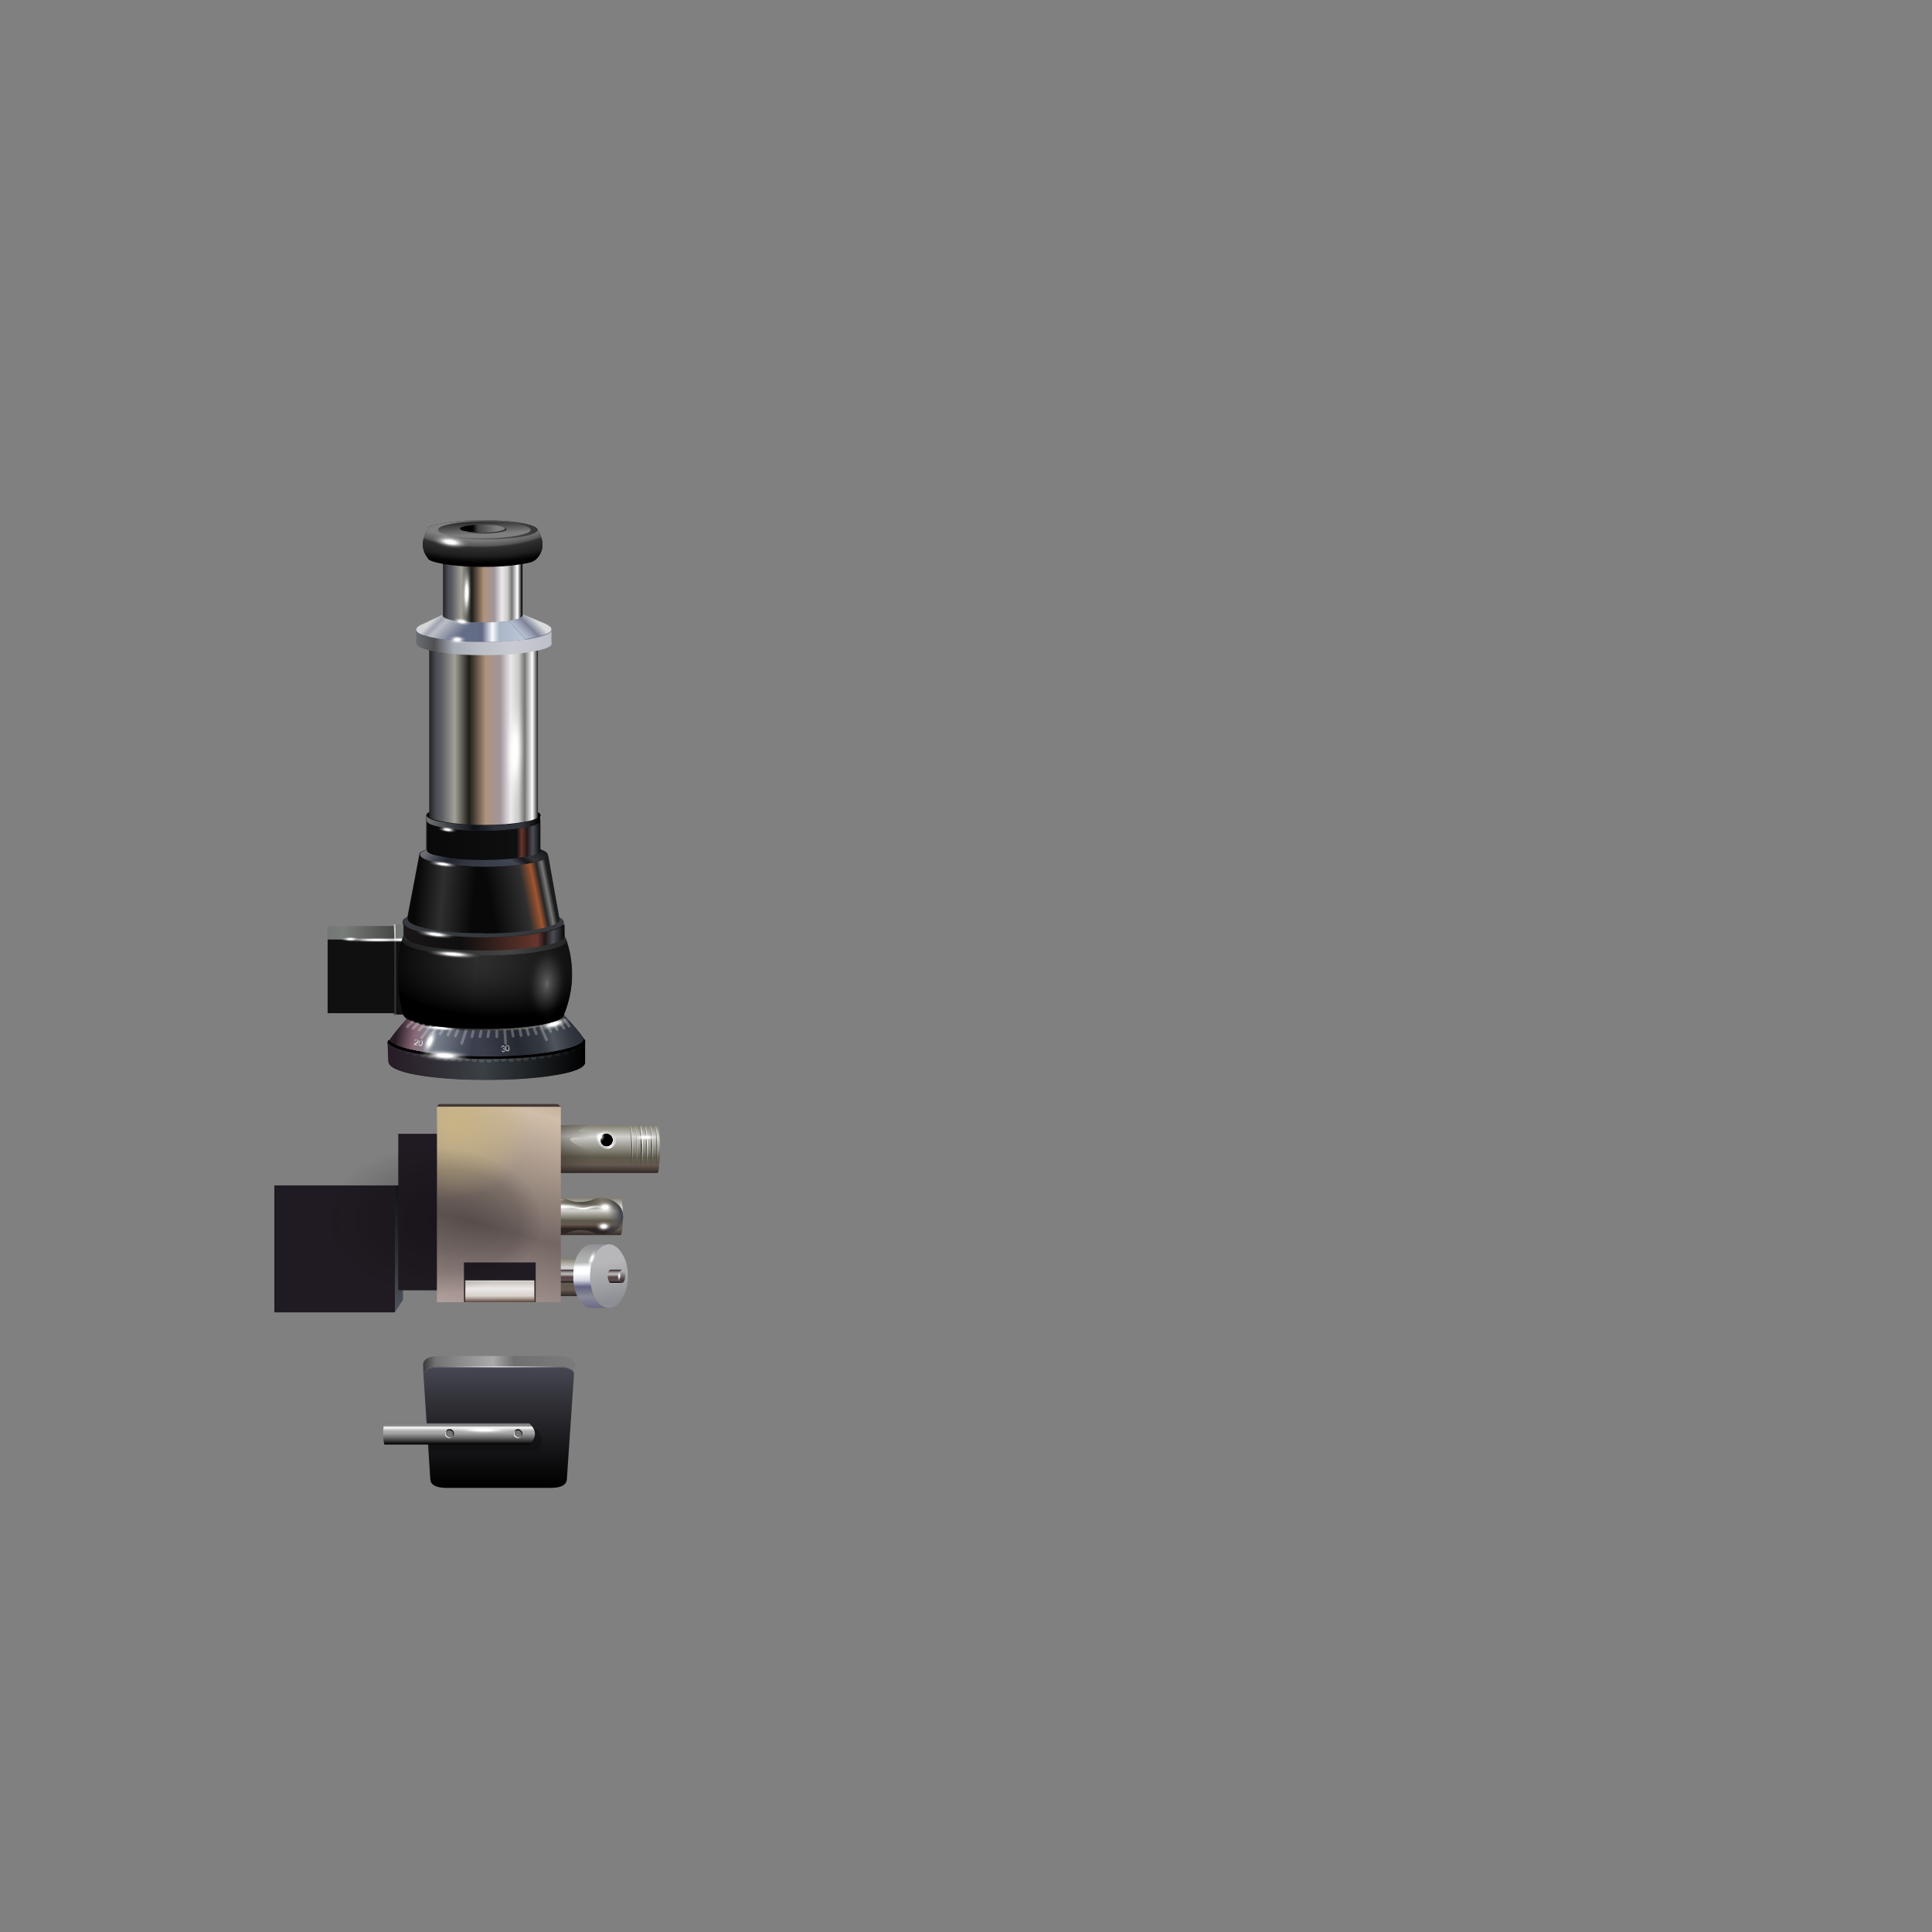 <?xml version="1.0" encoding="UTF-8" standalone="no"?>
<!-- Generator: Adobe Illustrator 16.0.0, SVG Export Plug-In . SVG Version: 6.00 Build 0)  -->
<!DOCTYPE svg  PUBLIC '-//W3C//DTD SVG 1.1//EN'  'http://www.w3.org/Graphics/SVG/1.1/DTD/svg11.dtd'>
<svg xmlns="http://www.w3.org/2000/svg" xml:space="preserve" height="700px" width="700px" version="1.1" y="0px" x="0px" xmlns:xlink="http://www.w3.org/1999/xlink" viewBox="0 0 700 700" enable-background="new 0 0 700 700">
<rect x="0" y="0" width="700" height="700" fill="#808080" stroke="none"/>
<g id="Layer_3">
		<linearGradient id="SVGID_1_" y2="369.37" gradientUnits="userSpaceOnUse" x2="211.48" y1="385.7" x1="142.76">
			<stop stop-color="#271B25" offset="0"/>
			<stop stop-color="#3A4045" offset=".478"/>
			<stop offset="1"/>
		</linearGradient>
		<path fill="url(#SVGID_1_)" clip-rule="evenodd" d="m211.9 377l-0.2-0.5c-1.7-2.4-4-5.2-7.1-8.4-0.4-1.4-3.1-2.5-8.2-3.4-5.5-1-12.1-1.5-19.9-1.5s-14.4 0.5-20 1.5c-4.5 0.9-7.2 1.9-8 3v0.2s-0.1 0-0.1 0.1c-0.7 0.7-1.2 1.3-1.4 1.6-2.4 2.7-4.4 5.2-6 7.4l-0.1-0.1-0.4 0.8 0.3 7c0.2 2 3.6 3.6 10.3 4.8 4.6 0.8 9.8 1.3 15.6 1.6 2.9 0.1 6 0.2 9.1 0.2h0.5c9.9 0 18.3-0.6 25.3-1.8 6.6-1.1 10-2.6 10.4-4.3v-8l-0.1-0.2z" fill-rule="evenodd"/>
			<radialGradient id="SVGID_2_" gradientUnits="userSpaceOnUse" cy="383.4" cx="177.35" r="37.425">
				<stop stop-color="#fff" stop-opacity=".133" offset="0"/>
				<stop stop-color="#FBFBFB" stop-opacity=".098" offset=".431"/>
				<stop stop-color="#F9F9F9" stop-opacity="0" offset="1"/>
			</radialGradient>
			<path fill="url(#SVGID_2_)" clip-rule="evenodd" d="m141.1 379.3c-0.2-0.6-0.2-0.9 0.1-1 0.1-0.1 0.3 0 0.7 0.2 0.1 0.1 0.3 0.1 0.4 0.3 0.2 0.1 0.4 0.3 0.6 0.5 0.3 0.2 0.4 0.3 0.3 0.3s-0.2 0.1-0.3 0.2h-0.1c-0.2 0.1-0.3 0.2-0.5 0.2-0.4 0-0.8-0.1-1.1-0.5 0 0 0-0.1-0.1-0.2zm11.9 2.2h1c0.2 0.2 0.3 0.5 0.3 0.7v0.1c0 0.2-0.1 0.4-0.3 0.5h-0.1c-0.5 0.4-1.1 0.4-1.6 0 0 0 0-0.1-0.1-0.2-0.1-0.3-0.1-0.5-0.1-0.6 0-0.2 0.1-0.4 0.3-0.6 0.1 0.2 0.3 0.1 0.6 0.1zm2.1 1.7c-0.1-0.3-0.2-0.5-0.1-0.7s0.2-0.3 0.4-0.3c0.5-0.1 1-0.1 1.6 0 0.7 0.1 0.9 0.2 0.7 0.2-0.3 0-0.5 0.1-0.5 0.3 0 0.3-0.1 0.5-0.3 0.5h-0.2c-0.5 0.4-1 0.4-1.6 0zm2.8-0.7c0-0.1 0.1-0.1 0.1-0.2 0.1-0.1 0.3-0.1 0.6-0.1 0.4 0 0.7 0 1 0.1 0.2 0.2 0.4 0.5 0.4 0.7s-0.1 0.4-0.3 0.6l-0.1 0.1c-0.5 0.4-1.1 0.4-1.6 0v-0.2c-0.2-0.5-0.3-0.8-0.1-1zm3.6 0.2c0.4 0 0.7 0.1 0.9 0.3 0.2 0.1 0.3 0.2 0.3 0.4s-0.1 0.4-0.3 0.6c0 0.1-0.1 0.1-0.1 0.1-0.6 0.4-1.1 0.4-1.6-0.1 0 0 0-0.1-0.1-0.2-0.2-0.4-0.3-0.7-0.1-0.8v-0.2c0.3-0.2 0.6-0.3 1-0.1zm-15.5-2.3c-0.1 0.1-0.2 0.2-0.4 0.3 0 0.1-0.1 0.1-0.1 0.1-0.5 0.4-1.1 0.3-1.6-0.1 0 0 0-0.1-0.1-0.2-0.1-0.3-0.2-0.6-0.1-0.8s0.1-0.3 0.3-0.3c0.1-0.1 0.5 0.1 1.1 0.5 0.4 0.4 0.8 0.5 0.9 0.5zm0.6 0.4c0-0.1 0.1-0.3 0.2-0.3 0.1-0.1 0.3 0 0.8 0.2s0.8 0.3 1.1 0.4c0.2 0.1 0.3 0.2 0.3 0.3-0.1 0.1-0.2 0.3-0.4 0.3h-0.1c-0.6 0.4-1.1 0.4-1.6 0 0 0 0-0.1-0.1-0.2-0.3-0.2-0.3-0.5-0.2-0.7zm4.9 1.2c0 0.2-0.1 0.3-0.3 0.5h-0.1c-0.6 0.4-1.1 0.4-1.6 0 0 0 0-0.1-0.1-0.2-0.1-0.3-0.2-0.5-0.1-0.7 0-0.2 0.1-0.3 0.3-0.4 0.1-0.1 0.3-0.1 0.5-0.1 0.4 0 0.8 0 1.1 0.1 0.2 0.2 0.3 0.4 0.3 0.6v0.2zm22.8 1.2c0.4 0 0.7 0 1 0.1 0.3 0.2 0.4 0.4 0.4 0.7 0 0.2-0.1 0.4-0.3 0.6l-0.1 0.1c-0.6 0.4-1.1 0.4-1.6 0 0 0 0-0.1-0.1-0.2-0.1-0.3-0.2-0.5-0.1-0.7 0-0.2 0.1-0.4 0.3-0.5 0.1-0.1 0.2-0.1 0.5-0.1zm5.7-0.2c0.3 0 0.5 0 0.6 0.2 0.1 0.1 0.2 0.3 0.2 0.5s0 0.4-0.1 0.6v0.2c-0.6 0.3-1.2 0.3-1.7 0-0.1 0-0.1 0-0.2-0.1-0.1-0.2-0.2-0.4-0.2-0.6 0-0.3 0.1-0.5 0.4-0.6 0.3-0.2 0.6-0.2 1-0.2zm-2.1 0.3c0.2 0.1 0.3 0.3 0.3 0.5s0 0.4-0.1 0.7v0.2c-0.6 0.4-1.1 0.4-1.8 0v-0.1c-0.1-0.2-0.2-0.4-0.2-0.6 0-0.3 0.1-0.5 0.3-0.7 0.3-0.1 0.7-0.1 1.1-0.1 0.1 0 0.3 0 0.4 0.1zm-14-0.6c0.4 0 0.7 0 1 0.1 0.2 0.2 0.4 0.5 0.4 0.7 0 0.3-0.1 0.5-0.3 0.6l-0.1 0.1c-0.5 0.4-1.1 0.4-1.6 0v-0.2c-0.1-0.3-0.2-0.5-0.2-0.7s0.1-0.4 0.3-0.5c0-0.1 0.2-0.1 0.5-0.1zm2.5 0.3c0.4 0 0.8 0 1 0.1s0.3 0.3 0.4 0.5v0.1c0 0.3-0.1 0.5-0.3 0.6l-0.1 0.1c-0.6 0.4-1.1 0.4-1.6 0v-0.2c-0.1-0.3-0.2-0.5-0.1-0.7 0-0.2 0.1-0.4 0.3-0.5h0.4zm2.7 0.2c0.4 0.1 0.6 0.1 0.9 0.1s0.5 0.1 0.5 0.4-0.1 0.5-0.3 0.6h-0.2c-0.5 0.4-1 0.4-1.6 0v-0.2c-0.1-0.3-0.1-0.5-0.1-0.6s0-0.2 0.1-0.3h0.7zm2 0c0.1-0.1 0.3-0.2 0.6-0.2 0.4 0 0.7 0 1 0.2 0.2 0.2 0.3 0.4 0.3 0.6s-0.1 0.4-0.3 0.6c0 0.1-0.1 0.1-0.1 0.1-0.5 0.3-1.1 0.3-1.6 0 0-0.1 0-0.1-0.1-0.2-0.1-0.3-0.1-0.5-0.1-0.7 0.2-0.2 0.2-0.3 0.3-0.4zm39.4-4.7c0.4-0.2 0.7-0.3 0.8-0.2 0.3 0.1 0.4 0.4 0.1 1v0.3c-0.6 0.5-1.1 0.5-1.7 0.3h-0.1c-0.2-0.1-0.3-0.2-0.3-0.2-0.1 0 0-0.2 0.3-0.3 0.2-0.5 0.5-0.7 0.9-0.9zm-6.5 3.3h-0.1c-0.2-0.1-0.3-0.2-0.4-0.3s0-0.2 0.3-0.3 0.6-0.3 1-0.4c0.4-0.2 0.7-0.3 0.8-0.2l0.3 0.3c0.1 0.2 0 0.5-0.1 0.8 0 0.1-0.1 0.1-0.1 0.2-0.6 0.3-1.2 0.3-1.7-0.1zm2.4-1.4c0.1 0 0.4-0.1 1.1-0.5 0.6-0.4 1-0.6 1-0.5l0.3 0.3c0 0.2-0.1 0.5-0.2 0.8v0.2c-0.6 0.4-1.1 0.5-1.8 0.1 0 0-0.1 0-0.1-0.1l-0.3-0.3zm-14.9 2.4s0.1 0.1 0.1 0.2c0.1 0.1 0 0.4-0.1 0.8-0.1 0.1-0.1 0.2-0.1 0.2-0.6 0.5-1.1 0.5-1.6 0.1 0 0-0.1 0-0.1-0.1-0.2-0.1-0.3-0.3-0.3-0.6s0.1-0.4 0.3-0.4c0.1-0.1 0.4-0.2 0.8-0.3 0.4-0.2 0.7-0.1 1 0.1zm-5.5 0.3c0.2 0.1 0.3 0.2 0.3 0.5 0 0.2 0 0.4-0.1 0.7-0.1 0.1-0.1 0.1-0.1 0.2-0.5 0.4-1.1 0.4-1.7 0 0 0-0.1 0-0.1-0.1-0.1-0.2-0.1-0.4-0.1-0.6v-0.1c0-0.2 0.1-0.4 0.3-0.5 0.3-0.1 0.7-0.1 1.1-0.1 0.1-0.1 0.3-0.1 0.4 0zm0.7 0.4c0-0.2 0.1-0.4 0.3-0.7 0.3-0.1 0.6-0.1 1-0.1 0.3 0 0.6 0 0.7 0.1s0.2 0.3 0.2 0.5 0 0.4-0.1 0.7v0.2c-0.6 0.4-1.1 0.4-1.7 0-0.1 0-0.1 0-0.1-0.1-0.2-0.2-0.3-0.4-0.3-0.6zm14.3-1c-0.1-0.1-0.2-0.3-0.2-0.5v-0.2c0-0.2 0.1-0.4 0.4-0.6 0.3-0.1 0.6-0.1 1-0.1 0.3 0 0.6 0 0.6 0.1 0.2 0.1 0.3 0.3 0.3 0.4 0 0.2 0 0.4-0.1 0.7v0.2c-0.6 0.4-1.2 0.4-1.7 0h-0.3zm-1.1 0.3v0.2c-0.6 0.4-1.2 0.4-1.7 0h-0.1c-0.1-0.2-0.2-0.4-0.2-0.5v-0.1c0-0.2 0.1-0.5 0.4-0.7h1 0.6c0.1 0.1 0.2 0.3 0.2 0.6-0.1 0-0.1 0.2-0.2 0.5zm-7.5-0.5c0.3-0.1 0.7-0.1 1.1-0.1 0.3 0 0.5 0 0.6 0.1 0.3 0.2 0.4 0.6 0.2 1.2-0.1 0.1-0.1 0.2-0.1 0.2-0.5 0.4-1.1 0.4-1.7 0 0 0-0.1 0-0.1-0.1-0.1-0.2-0.1-0.4-0.1-0.6s-0.1-0.5 0.1-0.7zm2.1 0.1h-0.2c0.1-0.1 0.4-0.1 0.8-0.2 0.7-0.1 1.3-0.2 1.7 0 0.2 0.1 0.4 0.2 0.5 0.3 0 0.2 0 0.4-0.2 0.7v0.1c-0.6 0.4-1.1 0.4-1.8 0h-0.1c-0.1-0.1-0.2-0.3-0.2-0.5 0-0.3-0.2-0.4-0.5-0.4zm-12.9 1.9h-0.1c-0.2-0.1-0.3-0.3-0.3-0.6 0-0.2 0.2-0.4 0.5-0.4 0.2 0 0.5-0.1 0.9-0.1h0.9c0.1 0.1 0.2 0.1 0.2 0.3 0 0.1-0.1 0.3-0.3 0.6 0 0.1-0.1 0.2-0.1 0.2-0.5 0.4-1.1 0.5-1.7 0z" fill-rule="evenodd"/>
			<path clip-rule="evenodd" d="m151 381.7c-1.2-0.2-2.4-0.5-3.4-0.7-3.5-0.9-5.8-1.9-6.9-3-0.1-0.1-0.2-0.3-0.3-0.3l0.4-0.9c1 1.2 3.3 2.3 7.1 3.3 1 0.2 2.1 0.4 3.3 0.7 4.5 0.8 9.7 1.4 15.5 1.7 2.4 0.1 4.8 0.2 7.3 0.3h0.1 1.8 0.4c9.8 0 18.1-0.6 25-1.9 1.3-0.3 2.5-0.5 3.5-0.8 4.3-1 6.6-2.2 6.8-3.6l0.4 0.7c0 0.4-0.1 0.7-0.4 1.1-0.9 1-3.1 2-6.5 2.8-1 0.2-2.2 0.5-3.5 0.7-7 1.3-15.4 1.9-25.3 1.9h-0.5-1.8c-2.5 0-5-0.1-7.4-0.3-5.8-0.3-11-0.9-15.6-1.7z" fill-rule="evenodd"/>
				<radialGradient id="SVGID_3_" gradientUnits="userSpaceOnUse" cy="362.23" cx="148.8" gradientTransform="matrix(.998 .06 .004 .13 9.59 316.46)" r="9.517">
				<stop stop-color="#FEFEFE" offset="0"/>
				<stop stop-color="#FEFEFE" offset=".208"/>
				<stop stop-color="#fff" stop-opacity=".314" offset=".49"/>
				<stop stop-color="#fff" stop-opacity=".082" offset=".678"/>
				<stop stop-color="#FCFCFC" stop-opacity="0" offset=".839"/>
				<stop stop-color="#FBFBFB" stop-opacity="0" offset="1"/>
			</radialGradient>
			<path fill="url(#SVGID_3_)" clip-rule="evenodd" d="m152.8 371.3c1.8-0.1 4.1-0.1 6.8 0 2.6 0.2 4.8 0.4 6.7 0.7 1.9 0.4 2.9 0.7 2.9 1.1 0 0.3-1 0.5-2.9 0.6-1.8 0.2-4.1 0.2-6.7 0-2.7-0.1-4.9-0.4-6.8-0.8-1.9-0.3-2.8-0.7-2.8-1 0-0.2 0.9-0.4 2.8-0.6z" fill-rule="evenodd"/>
				<radialGradient id="SVGID_4_" gradientUnits="userSpaceOnUse" cy="372.62" cx="154.62" gradientTransform="matrix(.998 .058 .004 .225 5.339 289.66)" r="12.032">
				<stop stop-color="#FEFEFE" offset="0"/>
				<stop stop-color="#FEFEFE" offset=".208"/>
				<stop stop-color="#fff" stop-opacity=".314" offset=".49"/>
				<stop stop-color="#fff" stop-opacity=".082" offset=".678"/>
				<stop stop-color="#FCFCFC" stop-opacity="0" offset=".839"/>
				<stop stop-color="#FBFBFB" stop-opacity="0" offset="1"/>
			</radialGradient>
			<path fill="url(#SVGID_4_)" clip-rule="evenodd" d="m152.6 380.2c2.3-0.4 5.2-0.5 8.6-0.3 3.3 0.2 6.1 0.6 8.4 1.3 2.4 0.7 3.6 1.4 3.6 2.1 0 0.8-1.2 1.3-3.5 1.7-2.3 0.5-5.1 0.6-8.5 0.4-3.3-0.2-6.2-0.7-8.5-1.4-2.4-0.7-3.6-1.4-3.6-2.2 0.1-0.6 1.3-1.2 3.5-1.6z" fill-rule="evenodd"/>
				<radialGradient id="SVGID_5_" gradientUnits="userSpaceOnUse" cy="370.85" cx="200.55" gradientTransform="matrix(.966 -.258 .087 .325 -25.351 302.22)" r="7.09">
				<stop stop-color="#FEFEFE" offset="0"/>
				<stop stop-color="#FEFEFE" offset=".208"/>
				<stop stop-color="#fff" stop-opacity=".314" offset=".49"/>
				<stop stop-color="#fff" stop-opacity=".082" offset=".678"/>
				<stop stop-color="#FCFCFC" stop-opacity="0" offset=".839"/>
				<stop stop-color="#FBFBFB" stop-opacity="0" offset="1"/>
			</radialGradient>
			<path fill="url(#SVGID_5_)" clip-rule="evenodd" d="m193.6 372.6c-0.1-0.6 0.4-1.3 1.6-2.1s2.8-1.4 4.7-1.9c1.9-0.5 3.6-0.7 5-0.6 1.5 0.1 2.3 0.5 2.5 1.1 0.2 0.7-0.4 1.4-1.6 2.2s-2.8 1.5-4.6 2c-1.9 0.5-3.6 0.6-5.1 0.5-1.4-0.1-2.2-0.5-2.5-1.2z" fill-rule="evenodd"/>
				<radialGradient id="SVGID_6_" gradientUnits="userSpaceOnUse" cy="-281.37" cx="316.59" gradientTransform="matrix(-.361 .933 -.395 -.12 158.89 48.125)" r="6.581">
				<stop stop-color="#FEFEFE" offset="0"/>
				<stop stop-color="#FEFEFE" offset=".208"/>
				<stop stop-color="#fff" stop-opacity=".314" offset=".49"/>
				<stop stop-color="#fff" stop-opacity=".082" offset=".678"/>
				<stop stop-color="#FCFCFC" stop-opacity="0" offset=".839"/>
				<stop stop-color="#FBFBFB" stop-opacity="0" offset="1"/>
			</radialGradient>
			<path fill="url(#SVGID_6_)" clip-rule="evenodd" d="m152.3 380.8c0-1.4 0.3-2.9 1-4.6s1.5-3.1 2.4-4.2c0.9-1 1.8-1.4 2.5-1.2 0.8 0.2 1.2 1 1.2 2.3s-0.3 2.9-1 4.6c-0.6 1.7-1.4 3-2.4 4.1s-1.8 1.5-2.6 1.3c-0.8-0.1-1.1-0.8-1.1-2.3z" fill-rule="evenodd"/>
	<g clip-rule="evenodd" fill-rule="evenodd">
		<linearGradient id="SVGID_7_" y2="333.18" gradientUnits="userSpaceOnUse" x2="207.15" y1="333.18" x1="144.2">
			<stop stop-color="#271B25" offset="0"/>
			<stop stop-color="#3A4045" offset=".478"/>
			<stop offset="1"/>
		</linearGradient>
		<path fill="url(#SVGID_7_)" d="m207.1 353.3c0-4.6-0.6-8.7-1.9-12.1-0.2-0.5-0.5-1-0.7-1.5-0.1-0.1-0.2-0.2-0.3-0.2v-0.4l-0.1-4.5 0.1-0.7c-0.2-0.6-0.8-1.1-1.8-1.6l-4-22.4c0-0.7-0.8-1.3-2.3-1.8-0.2-0.1-0.3-0.1-0.5-0.2v-12.4c0-0.3-0.1-0.5-0.3-0.7l-0.1-0.1c-0.2-0.1-0.3-0.2-0.5-0.4-3.9-1.3-4.9-0.9-3 1.4-2.7-0.3-7.5-0.4-14.4-0.3-9.7 0.1-16.1 0.1-19.2 0.1 0.1-1.6-0.9-2-3-1.1l-0.1 0.1c-0.4 0.3-0.6 0.6-0.6 0.9v12.4c-1.5 0.5-2.3 1-2.5 1.5v0.3l-4.3 22.6c-0.9 0.4-1.4 0.9-1.6 1.3l-0.1 0.4v4.9 0.2-0.1l-0.5 1.6c-0.9 3.5-1.4 7.6-1.4 12.3 0 5.5 0.6 10.2 1.8 14.1l0.4 0.3h-0.3c0.1 0.4 0.2 0.6 0.4 0.8 0.8 1.2 3.5 2.3 8.1 3.1 3.6 0.6 7.9 1.1 12.8 1.3 2.4 0.1 4.9 0.2 7.5 0.2h0.4c8 0 14.7-0.5 20.2-1.4 0.6 0.3 1.2 0.4 1.8 0.4 1.4 0 2.7-0.6 3.9-1.8 1.3-0.4 2.2-0.9 2.7-1.4 2.4-5.1 3.4-10.2 3.4-15.1z"/>
		<linearGradient id="SVGID_8_" y2="196.92" gradientUnits="userSpaceOnUse" x2="196.53" y1="196.92" x1="153.19">
			<stop stop-color="#271B25" offset="0"/>
			<stop stop-color="#3A4045" offset=".478"/>
			<stop offset="1"/>
		</linearGradient>
		<path fill="url(#SVGID_8_)" d="m155 202.2c0.1 0.7 1.9 1.4 5.5 2.1 0.1 0 0.3 0 0.4 0.1 3.9 0.7 8.5 1 13.9 1 5.5 0 10.1-0.4 14-1 0.2 0 1.2-0.2 3.1-0.6s3.3-1.7 4.2-4 0.5-4.9-1.3-7.8c-0.2-1-2.2-1.8-6-2.5s-8.5-1-14-1c-5.4 0-10 0.3-13.8 1-3.8 0.6-5.8 1.2-5.9 1.8-1.4 2.6-2 4.7-1.9 6.4 0.1 1.6 0.7 3.1 1.8 4.5z"/>
	</g>
</g>
<g id="Layer_2">
	<path d="m150.8 228.5v4.3 0.2c0 0.4 0.3 0.9 1 1.3s1.9 0.8 3.5 1.2c0.5 0.1 1.1 0.3 1.8 0.4 0.3 0.1 0.6 0.1 0.9 0.1 4.8 0.9 10.5 1.3 17.2 1.3s12.5-0.4 17.2-1.3c1-0.2 1.9-0.3 2.7-0.5 3-0.7 4.6-1.6 4.6-2.5 0-0.1 0-0.3-0.1-0.4v-4.1c0.1-0.1 0.1-0.2 0.1-0.4 0-0.5-0.3-0.9-1-1.3-0.5-0.4-1-0.6-1.4-0.8l-8.1-3.4c0.1 0.1 0.1 0.1 0.1 0.3v0.3s0 0.1-0.1 0.1c-0.2 0.4-0.8 0.7-1.9 1.1h-0.3c-0.6 0.1-1.3 0.3-2.1 0.5-0.2 0-0.4 0.1-0.7 0.1-2.7 0.4-5.8 0.6-9.5 0.6h-3.4c-2.5-0.1-4.8-0.4-6.8-0.6-0.8-0.2-1.4-0.3-2-0.5h-0.1c-1.1-0.4-1.8-0.8-2-1.1 0-0.1-0.1-0.2-0.1-0.3s0-0.2 0.1-0.3l-7.4 3.5c-0.4 0.2-0.8 0.4-1.1 0.5-0.7 0.4-1.1 0.9-1.1 1.4v0.1" fill="#646D86"/>
</g>
<g id="Layer_1">
			<g clip-rule="evenodd" fill-rule="evenodd">
				<linearGradient id="SVGID_9_" y2="348.84" gradientUnits="userSpaceOnUse" x2="235.36" y1="331.17" x1="80.868">
					<stop stop-color="#4E514F" offset="0"/>
					<stop stop-color="#797D79" offset=".282"/>
					<stop stop-color="#1A1B1B" offset=".502"/>
					<stop stop-color="#434544" offset=".769"/>
					<stop stop-color="#0B0B0B" offset="1"/>
				</linearGradient>
				<path fill="url(#SVGID_9_)" d="m160.7 340.4h-42.1v-4.9h42.6v3.2 0.1l-0.5 1.6z"/>
				<path fill="#101010" d="m118.6 340.4h42.1c-0.9 3.5-1.4 7.6-1.4 12.3 0 5.5 0.6 10.2 1.8 14.1l0.4 0.3h-42.8v-26.7z"/>
			</g>
			<g clip-rule="evenodd" fill-rule="evenodd">
				<polygon points="143.5 340.8 142.9 340.8 142.7 334.9 143.3 334.9" fill="#C6C6C6"/>
				<path fill="#373737" d="m143.5 367.7h-0.6c-0.1-0.2-0.3-0.4-0.4-0.6h0.4v-26.3h0.6v26.9z"/>
				<linearGradient id="SVGID_10_" y2="350.27" gradientUnits="userSpaceOnUse" x2="259.72" y1="332.6" x1="105.22">
					<stop stop-color="#4E514F" offset="0"/>
					<stop stop-color="#797D79" offset=".282"/>
					<stop stop-color="#1A1B1B" offset=".502"/>
					<stop stop-color="#434544" offset=".769"/>
					<stop stop-color="#0B0B0B" offset="1"/>
				</linearGradient>
				<path fill="url(#SVGID_10_)" d="m143.3 334.9h14.6c0.7 2.3 0.5 4.3-0.5 5.9h-13.9l-0.2-5.9zm15.5 6.6l0.1 0.1h-0.1v-0.1z"/>
				<path fill="#101010" d="m158.8 341.6c2.3 0.9 5.4 1.7 9.4 2.4l-4.6 25.5c-2.2-0.3-4.4-1-6.6-1.9h-13.4v-26.9h13.9c0.4 0.3 0.8 0.5 1.4 0.8v0.1z"/>
			</g>
				<radialGradient id="SVGID_11_" gradientUnits="userSpaceOnUse" cy="340.5" cx="137" gradientTransform="matrix(1 0 0 .064 0 318.78)" r="17.05">
				<stop stop-color="#FEFEFE" offset="0"/>
				<stop stop-color="#FEFEFE" offset=".208"/>
				<stop stop-color="#fff" stop-opacity=".314" offset=".49"/>
				<stop stop-color="#fff" stop-opacity=".082" offset=".678"/>
				<stop stop-color="#FCFCFC" stop-opacity="0" offset=".839"/>
				<stop stop-color="#FBFBFB" stop-opacity="0" offset="1"/>
			</radialGradient>
			<path fill="url(#SVGID_11_)" clip-rule="evenodd" d="m154.1 340.5c0 0.3-1.7 0.5-5.1 0.8-3.3 0.2-7.3 0.3-12 0.3s-8.8-0.1-12.1-0.3c-3.3-0.3-5-0.5-5-0.8s1.7-0.6 5-0.8 7.4-0.3 12.1-0.3 8.7 0.1 12 0.3c3.4 0.2 5.1 0.5 5.1 0.8z" fill-rule="evenodd"/>
				<radialGradient id="SVGID_12_" gradientUnits="userSpaceOnUse" cy="340.6" cx="145.5" gradientTransform="matrix(1 0 0 .16 0 286.03)" r="6.787">
				<stop stop-color="#FEFEFE" offset="0"/>
				<stop stop-color="#FEFEFE" offset=".208"/>
				<stop stop-color="#fff" stop-opacity=".314" offset=".49"/>
				<stop stop-color="#fff" stop-opacity=".082" offset=".678"/>
				<stop stop-color="#FCFCFC" stop-opacity="0" offset=".839"/>
				<stop stop-color="#FBFBFB" stop-opacity="0" offset="1"/>
			</radialGradient>
			<path fill="url(#SVGID_12_)" clip-rule="evenodd" d="m150.3 339.8c1.4 0.2 2.1 0.5 2.1 0.8s-0.7 0.6-2.1 0.8c-1.3 0.2-2.9 0.3-4.8 0.3s-3.5-0.1-4.9-0.3c-1.3-0.2-1.9-0.5-1.9-0.8s0.6-0.6 1.9-0.8c1.4-0.2 3-0.3 4.9-0.3s3.5 0.1 4.8 0.3z" fill-rule="evenodd"/>
				<radialGradient id="SVGID_13_" gradientUnits="userSpaceOnUse" cy="340.35" cx="126.95" gradientTransform="matrix(1 0 0 .261 0 251.43)" r="4.162">
				<stop stop-color="#FEFEFE" offset="0"/>
				<stop stop-color="#FEFEFE" offset=".208"/>
				<stop stop-color="#fff" stop-opacity=".314" offset=".49"/>
				<stop stop-color="#fff" stop-opacity=".082" offset=".678"/>
				<stop stop-color="#FCFCFC" stop-opacity="0" offset=".839"/>
				<stop stop-color="#FBFBFB" stop-opacity="0" offset="1"/>
			</radialGradient>
			<path fill="url(#SVGID_13_)" clip-rule="evenodd" d="m129.9 339.6c0.8 0.2 1.2 0.4 1.2 0.8 0 0.3-0.4 0.6-1.2 0.8s-1.8 0.3-2.9 0.3-2.1-0.1-3-0.3c-0.8-0.2-1.3-0.5-1.3-0.8s0.4-0.6 1.3-0.8c0.8-0.2 1.8-0.4 3-0.4s2.1 0.2 2.9 0.4z" fill-rule="evenodd"/>
			<g clip-rule="evenodd" fill-rule="evenodd">
				<linearGradient id="SVGID_14_" y2="368.35" gradientUnits="userSpaceOnUse" x2="208.44" y1="368.35" x1="143.96">
					<stop stop-color="#111" offset=".067"/>
					<stop stop-color="#646464" offset=".776"/>
					<stop stop-color="#393939" offset="1"/>
				</linearGradient>
				<path fill="url(#SVGID_14_)" d="m148.5 367.7c0.8-1.1 3.5-2.1 8-3 5.5-1 12.2-1.5 20-1.5s14.4 0.5 19.9 1.5c5.1 0.9 7.8 2.1 8.2 3.4 0.1 0.1 0.1 0.2 0.1 0.3v0.3c-0.4 1.3-3.2 2.4-8.3 3.3-1.8 0.3-3.8 0.6-5.9 0.9-4.3 0.4-9.1 0.5-14.3 0.5h-2.2c-2.2 0-4.4-0.1-6.5-0.2h-1.7l-1.6-0.1c-2.8-0.3-5.3-0.6-7.6-1.1-5.5-1-8.2-2.3-8.2-3.6 0-0.2 0-0.3 0.1-0.5 0 0 0-0.1 0.1-0.1 0-0.1 0.1-0.2 0.2-0.3-0.2 0.1-0.2 0.1-0.3 0.2z"/>
				<linearGradient id="SVGID_15_" y2="377.66" gradientUnits="userSpaceOnUse" x2="171.42" y1="373.24" x1="143.79">
					<stop stop-color="#271B25" offset="0"/>
					<stop stop-color="#8B6B78" offset=".243"/>
					<stop stop-color="#7C8591" offset=".478"/>
					<stop stop-color="#3C3F4D" offset="1"/>
				</linearGradient>
				<path fill="url(#SVGID_15_)" d="m148.5 367.7c0.1 0 0.1-0.1 0.1-0.1-0.1 0.1-0.2 0.2-0.2 0.3 0.1-0.1 0.1-0.2 0.1-0.2zm-7.5 9.3c1.5-2.2 3.5-4.7 6-7.4 0.2-0.4 0.7-1 1.4-1.6-0.1 0.2-0.1 0.3-0.1 0.5 0 1.4 2.7 2.6 8.2 3.6 2.3 0.5 4.9 0.8 7.6 1.1l1.6 0.1h1.7c2.1 0.1 4.3 0.2 6.5 0.2v9.3c-2.5 0-4.9-0.1-7.3-0.3-5.8-0.3-10.9-0.8-15.5-1.7-1.2-0.3-2.3-0.5-3.3-0.7-3.5-0.9-5.8-1.9-6.8-3.1z"/>
				<path d="m141 377c1 1.2 3.3 2.3 7 3.2 1 0.2 2.1 0.4 3.3 0.7 4.5 0.8 9.7 1.4 15.5 1.7 2.4 0.1 4.8 0.2 7.3 0.3h0.1 1.8 0.4c9.8 0 18.1-0.6 25-1.9 1.3-0.3 2.5-0.5 3.5-0.8 4.3-1 6.6-2.2 6.8-3.6l0.3 0.5v0.2 0.2c0 0.2-0.2 0.5-0.4 0.9-0.9 1-3.1 2-6.5 2.8-1 0.2-2.2 0.5-3.5 0.7-7 1.3-15.4 1.9-25.3 1.9h-0.5-1.8c-2.5 0-5-0.1-7.4-0.3-5.8-0.3-11-0.8-15.6-1.6-1.2-0.2-2.4-0.5-3.4-0.7-3.5-0.9-5.8-1.9-6.9-3-0.1-0.1-0.2-0.3-0.3-0.3l0.4-0.8c0.2-0.2 0.2-0.2 0.2-0.1z"/>
				<linearGradient id="SVGID_16_" y2="383.88" gradientUnits="userSpaceOnUse" x2="211.9" y1="383.88" x1="140.5">
					<stop stop-color="#271B25" offset="0"/>
					<stop stop-color="#3A4045" offset=".478"/>
					<stop offset="1"/>
				</linearGradient>
				<path fill="url(#SVGID_16_)" d="m211.9 377.3v7.8c-0.4 1.7-3.8 3.2-10.4 4.3-7 1.2-15.4 1.8-25.3 1.8h-0.5c-3.2 0-6.2-0.1-9.1-0.2-5.8-0.3-11-0.8-15.6-1.6-6.7-1.2-10.1-2.8-10.3-4.8l-0.3-7c0.1 0.1 0.1 0.2 0.3 0.3 1.1 1.1 3.4 2.1 6.9 3 1 0.2 2.2 0.4 3.4 0.7 4.6 0.8 9.8 1.4 15.6 1.6 2.4 0.1 4.8 0.2 7.4 0.3h1.8 0.5c9.9 0 18.3-0.6 25.3-1.9 1.3-0.2 2.5-0.5 3.5-0.7 3.4-0.8 5.5-1.7 6.5-2.8 0.1-0.2 0.3-0.5 0.3-0.8zm-0.3-0.8l0.2 0.5-0.3-0.5h0.1z"/>
				<linearGradient id="SVGID_17_" y2="371.6" gradientUnits="userSpaceOnUse" x2="211.26" y1="380.36" x1="174.39">
					<stop stop-color="#3C3F4D" offset="0"/>
					<stop stop-color="#252930" offset=".353"/>
					<stop stop-color="#353A41" offset=".573"/>
					<stop stop-color="#4E555C" offset=".694"/>
					<stop stop-color="#343840" offset=".851"/>
					<stop stop-color="#282B33" offset="1"/>
				</linearGradient>
				<path fill="url(#SVGID_17_)" d="m204.5 368.1c3.1 3.1 5.4 5.9 7.1 8.4h-0.1c-0.2 1.4-2.5 2.6-6.8 3.6-1 0.2-2.2 0.5-3.5 0.8-6.9 1.3-15.2 1.9-25 1.9h-0.4-1.8v-9.3h2.2c5.2 0 10-0.2 14.3-0.5 2.1-0.3 4-0.6 5.9-0.9 5.1-0.9 7.9-2 8.3-3.3v-0.3c-0.1-0.2-0.1-0.3-0.2-0.4z"/>
			</g>
			<g fill="none" clip-rule="evenodd" fill-rule="evenodd">
				<path d="m151.6 381.4v7.9m2.9-7.5v8m-5.6-8.9v7.9m-2.9-8.6v7.9m14-5.6v8m-2.7-8.2v8m-14.2-11.3v7.9m19.7-4.1v7.9m2.4-7.8v7.9m12.9-7.6v8m-10.3-8.1v7.9m2.7-7.8v7.9m2.5-7.9v8m7.9-8v7.9m2.7-7.9v7.9m16.6-9.6v7.9m-2.9-7.4v7.9m-2.8-7.6v8m-2.8-7.6v7.9m-5.5-7.6v7.9m2.7-7.9v7.9m20-11.4v7.9m-2.9-7v7.9m-2.9-7.2v7.9"/>
				<line y2="391.2" x2="175.6" y1="383.2" x1="175.6"/>
			</g>
			<path fill="none" clip-rule="evenodd" d="m160.3 382.5v7.9m-2.8-8.2v7.9m-8.3-9.3v7.9m-2.8-8.7v8m8.4-6.2v7.9m-2.8-8.4v7.9m-8.6-10.2v7.9m19.6-4.2v7.9m5.1-7.6v7.9m-2.6-8.1v7.9m13-7.5v7.9m-2.6-7.9v7.9m-2.6-7.9v7.9m-2.5-8v7.9m10.3-7.9v7.9m19.4-9.6v7.9m-3-7.5v7.9m-2.7-7.5v7.9m-5.6-7.4v7.9m2.8-8.1v7.9m-5.5-7.6v8m-2.6-7.8v7.9m25.2-11.7v7.9m-2.8-6.9v8m-2.9-7.4v7.9" fill-rule="evenodd"/>
			<path fill="url(#SVGID_2_)" clip-rule="evenodd" d="m141.1 379.3c-0.2-0.6-0.2-0.9 0.1-1 0.1-0.1 0.3 0 0.7 0.2 0.1 0.1 0.3 0.1 0.4 0.3 0.2 0.1 0.4 0.3 0.6 0.5 0.3 0.2 0.4 0.3 0.3 0.3s-0.2 0.1-0.3 0.2h-0.1c-0.2 0.1-0.3 0.2-0.5 0.2-0.4 0-0.8-0.1-1.1-0.5 0 0 0-0.1-0.1-0.2zm11.9 2.2h1c0.2 0.2 0.3 0.5 0.3 0.7v0.1c0 0.2-0.1 0.4-0.3 0.5h-0.1c-0.5 0.4-1.1 0.4-1.6 0 0 0 0-0.1-0.1-0.2-0.1-0.3-0.1-0.5-0.1-0.6 0-0.2 0.1-0.4 0.3-0.6 0.1 0.2 0.3 0.1 0.6 0.1zm2.1 1.7c-0.1-0.3-0.2-0.5-0.1-0.7s0.2-0.3 0.4-0.3c0.5-0.1 1-0.1 1.6 0 0.7 0.1 0.9 0.2 0.7 0.2-0.3 0-0.5 0.1-0.5 0.3 0 0.3-0.1 0.5-0.3 0.5h-0.2c-0.5 0.4-1 0.4-1.6 0zm2.8-0.7c0-0.1 0.1-0.1 0.1-0.2 0.1-0.1 0.3-0.1 0.6-0.1 0.4 0 0.7 0 1 0.1 0.2 0.2 0.4 0.5 0.4 0.7s-0.1 0.4-0.3 0.6l-0.1 0.1c-0.5 0.4-1.1 0.4-1.6 0v-0.2c-0.2-0.5-0.3-0.8-0.1-1zm3.6 0.2c0.4 0 0.7 0.1 0.9 0.3 0.2 0.1 0.3 0.2 0.3 0.4s-0.1 0.4-0.3 0.6c0 0.1-0.1 0.1-0.1 0.1-0.6 0.4-1.1 0.4-1.6-0.1 0 0 0-0.1-0.1-0.2-0.2-0.4-0.3-0.7-0.1-0.8v-0.2c0.3-0.2 0.6-0.3 1-0.1zm-15.5-2.3c-0.1 0.1-0.2 0.2-0.4 0.3 0 0.1-0.1 0.1-0.1 0.1-0.5 0.4-1.1 0.3-1.6-0.1 0 0 0-0.1-0.1-0.2-0.1-0.3-0.2-0.6-0.1-0.8s0.1-0.3 0.3-0.3c0.1-0.1 0.5 0.1 1.1 0.5 0.4 0.4 0.8 0.5 0.9 0.5zm0.6 0.4c0-0.1 0.1-0.3 0.2-0.3 0.1-0.1 0.3 0 0.8 0.2s0.8 0.3 1.1 0.4c0.2 0.1 0.3 0.2 0.3 0.3-0.1 0.1-0.2 0.3-0.4 0.3h-0.1c-0.6 0.4-1.1 0.4-1.6 0 0 0 0-0.1-0.1-0.2-0.3-0.2-0.3-0.5-0.2-0.7zm4.9 1.2c0 0.2-0.1 0.3-0.3 0.5h-0.1c-0.6 0.4-1.1 0.4-1.6 0 0 0 0-0.1-0.1-0.2-0.1-0.3-0.2-0.5-0.1-0.7 0-0.2 0.1-0.3 0.3-0.4 0.1-0.1 0.3-0.1 0.5-0.1 0.4 0 0.8 0 1.1 0.1 0.2 0.2 0.3 0.4 0.3 0.6v0.2zm22.8 1.2c0.4 0 0.7 0 1 0.1 0.3 0.2 0.4 0.4 0.4 0.7 0 0.2-0.1 0.4-0.3 0.6l-0.1 0.1c-0.6 0.4-1.1 0.4-1.6 0 0 0 0-0.1-0.1-0.2-0.1-0.3-0.2-0.5-0.1-0.7 0-0.2 0.1-0.4 0.3-0.5 0.1-0.1 0.2-0.1 0.5-0.1zm5.7-0.2c0.3 0 0.5 0 0.6 0.2 0.1 0.1 0.2 0.3 0.2 0.5s0 0.4-0.1 0.6v0.2c-0.6 0.3-1.2 0.3-1.7 0-0.1 0-0.1 0-0.2-0.1-0.1-0.2-0.2-0.4-0.2-0.6 0-0.3 0.1-0.5 0.4-0.6 0.3-0.2 0.6-0.2 1-0.2zm-2.1 0.3c0.2 0.1 0.3 0.3 0.3 0.5s0 0.4-0.1 0.7v0.2c-0.6 0.4-1.1 0.4-1.8 0v-0.1c-0.1-0.2-0.2-0.4-0.2-0.6 0-0.3 0.1-0.5 0.3-0.7 0.3-0.1 0.7-0.1 1.1-0.1 0.1 0 0.3 0 0.4 0.1zm-14-0.6c0.4 0 0.7 0 1 0.1 0.2 0.2 0.4 0.5 0.4 0.7 0 0.3-0.1 0.5-0.3 0.6l-0.1 0.1c-0.5 0.4-1.1 0.4-1.6 0v-0.2c-0.1-0.3-0.2-0.5-0.2-0.7s0.1-0.4 0.3-0.5c0-0.1 0.2-0.1 0.5-0.1zm2.5 0.3c0.4 0 0.8 0 1 0.1s0.3 0.3 0.4 0.5v0.1c0 0.3-0.1 0.5-0.3 0.6l-0.1 0.1c-0.6 0.4-1.1 0.4-1.6 0v-0.2c-0.1-0.3-0.2-0.5-0.1-0.7 0-0.2 0.1-0.4 0.3-0.5h0.4zm2.7 0.2c0.4 0.1 0.6 0.1 0.9 0.1s0.5 0.1 0.5 0.4-0.1 0.5-0.3 0.6h-0.2c-0.5 0.4-1 0.4-1.6 0v-0.2c-0.1-0.3-0.1-0.5-0.1-0.6s0-0.2 0.1-0.3h0.7zm2 0c0.1-0.1 0.3-0.2 0.6-0.2 0.4 0 0.7 0 1 0.2 0.2 0.2 0.3 0.4 0.3 0.6s-0.1 0.4-0.3 0.6c0 0.1-0.1 0.1-0.1 0.1-0.5 0.3-1.1 0.3-1.6 0 0-0.1 0-0.1-0.1-0.2-0.1-0.3-0.1-0.5-0.1-0.7 0.2-0.2 0.2-0.3 0.3-0.4zm39.4-4.7c0.4-0.2 0.7-0.3 0.8-0.2 0.3 0.1 0.4 0.4 0.1 1v0.3c-0.6 0.5-1.1 0.5-1.7 0.3h-0.1c-0.2-0.1-0.3-0.2-0.3-0.2-0.1 0 0-0.2 0.3-0.3 0.2-0.5 0.5-0.7 0.9-0.9zm-6.5 3.3h-0.1c-0.2-0.1-0.3-0.2-0.4-0.3s0-0.2 0.3-0.3 0.6-0.3 1-0.4c0.4-0.2 0.7-0.3 0.8-0.2l0.3 0.3c0.1 0.2 0 0.5-0.1 0.8 0 0.1-0.1 0.1-0.1 0.2-0.6 0.3-1.2 0.3-1.7-0.1zm2.4-1.4c0.1 0 0.4-0.1 1.1-0.5 0.6-0.4 1-0.6 1-0.5l0.3 0.3c0 0.2-0.1 0.5-0.2 0.8v0.2c-0.6 0.4-1.1 0.5-1.8 0.1 0 0-0.1 0-0.1-0.1l-0.3-0.3zm-14.9 2.4s0.1 0.1 0.1 0.2c0.1 0.1 0 0.4-0.1 0.8-0.1 0.1-0.1 0.2-0.1 0.2-0.6 0.5-1.1 0.5-1.6 0.1 0 0-0.1 0-0.1-0.1-0.2-0.1-0.3-0.3-0.3-0.6s0.1-0.4 0.3-0.4c0.1-0.1 0.4-0.2 0.8-0.3 0.4-0.2 0.7-0.1 1 0.1zm-5.5 0.3c0.2 0.1 0.3 0.2 0.3 0.5 0 0.2 0 0.4-0.1 0.7-0.1 0.1-0.1 0.1-0.1 0.2-0.5 0.4-1.1 0.4-1.7 0 0 0-0.1 0-0.1-0.1-0.1-0.2-0.1-0.4-0.1-0.6v-0.1c0-0.2 0.1-0.4 0.3-0.5 0.3-0.1 0.7-0.1 1.1-0.1 0.1-0.1 0.3-0.1 0.4 0zm0.7 0.4c0-0.2 0.1-0.4 0.3-0.7 0.3-0.1 0.6-0.1 1-0.1 0.3 0 0.6 0 0.7 0.1s0.2 0.3 0.2 0.5 0 0.4-0.1 0.7v0.2c-0.6 0.4-1.1 0.4-1.7 0-0.1 0-0.1 0-0.1-0.1-0.2-0.2-0.3-0.4-0.3-0.6zm14.3-1c-0.1-0.1-0.2-0.3-0.2-0.5v-0.2c0-0.2 0.1-0.4 0.4-0.6 0.3-0.1 0.6-0.1 1-0.1 0.3 0 0.6 0 0.6 0.1 0.2 0.1 0.3 0.3 0.3 0.4 0 0.2 0 0.4-0.1 0.7v0.2c-0.6 0.4-1.2 0.4-1.7 0h-0.3zm-1.1 0.3v0.2c-0.6 0.4-1.2 0.4-1.7 0h-0.1c-0.1-0.2-0.2-0.4-0.2-0.5v-0.1c0-0.2 0.1-0.5 0.4-0.7h1 0.6c0.1 0.1 0.2 0.3 0.2 0.6-0.1 0-0.1 0.2-0.2 0.5zm-7.5-0.5c0.3-0.1 0.7-0.1 1.1-0.1 0.3 0 0.5 0 0.6 0.1 0.3 0.2 0.4 0.6 0.2 1.2-0.1 0.1-0.1 0.2-0.1 0.2-0.5 0.4-1.1 0.4-1.7 0 0 0-0.1 0-0.1-0.1-0.1-0.2-0.1-0.4-0.1-0.6s-0.1-0.5 0.1-0.7zm2.1 0.1h-0.2c0.1-0.1 0.4-0.1 0.8-0.2 0.7-0.1 1.3-0.2 1.7 0 0.2 0.1 0.4 0.2 0.5 0.3 0 0.2 0 0.4-0.2 0.7v0.1c-0.6 0.4-1.1 0.4-1.8 0h-0.1c-0.1-0.1-0.2-0.3-0.2-0.5 0-0.3-0.2-0.4-0.5-0.4zm-12.9 1.9h-0.1c-0.2-0.1-0.3-0.3-0.3-0.6 0-0.2 0.2-0.4 0.5-0.4 0.2 0 0.5-0.1 0.9-0.1h0.9c0.1 0.1 0.2 0.1 0.2 0.3 0 0.1-0.1 0.3-0.3 0.6 0 0.1-0.1 0.2-0.1 0.2-0.5 0.4-1.1 0.5-1.7 0z" fill-rule="evenodd"/>
			<path clip-rule="evenodd" d="m151 381.7c-1.2-0.2-2.4-0.5-3.4-0.7-3.5-0.9-5.8-1.9-6.9-3-0.1-0.1-0.2-0.3-0.3-0.3l0.4-0.9c1 1.2 3.3 2.3 7.1 3.3 1 0.2 2.1 0.4 3.3 0.7 4.5 0.8 9.7 1.4 15.5 1.7 2.4 0.1 4.8 0.2 7.3 0.3h0.1 1.8 0.4c9.8 0 18.1-0.6 25-1.9 1.3-0.3 2.5-0.5 3.5-0.8 4.3-1 6.6-2.2 6.8-3.6l0.4 0.7c0 0.4-0.1 0.7-0.4 1.1-0.9 1-3.1 2-6.5 2.8-1 0.2-2.2 0.5-3.5 0.7-7 1.3-15.4 1.9-25.3 1.9h-0.5-1.8c-2.5 0-5-0.1-7.4-0.3-5.8-0.3-11-0.9-15.6-1.7z" fill-rule="evenodd"/>
			<path fill="url(#SVGID_3_)" clip-rule="evenodd" d="m152.8 371.3c1.8-0.1 4.1-0.1 6.8 0 2.6 0.2 4.8 0.4 6.7 0.7 1.9 0.4 2.9 0.7 2.9 1.1 0 0.3-1 0.5-2.9 0.6-1.8 0.2-4.1 0.2-6.7 0-2.7-0.1-4.9-0.4-6.8-0.8-1.9-0.3-2.8-0.7-2.8-1 0-0.2 0.9-0.4 2.8-0.6z" fill-rule="evenodd"/>
			<path fill="url(#SVGID_4_)" clip-rule="evenodd" d="m152.6 380.2c2.3-0.4 5.2-0.5 8.6-0.3 3.3 0.2 6.1 0.6 8.4 1.3 2.4 0.7 3.6 1.4 3.6 2.1 0 0.8-1.2 1.3-3.5 1.7-2.3 0.5-5.1 0.6-8.5 0.4-3.3-0.2-6.2-0.7-8.5-1.4-2.4-0.7-3.6-1.4-3.6-2.2 0.1-0.6 1.3-1.2 3.5-1.6z" fill-rule="evenodd"/>
			<path fill="url(#SVGID_5_)" clip-rule="evenodd" d="m193.6 372.6c-0.1-0.6 0.4-1.3 1.6-2.1s2.8-1.4 4.7-1.9c1.9-0.5 3.6-0.7 5-0.6 1.5 0.1 2.3 0.5 2.5 1.1 0.2 0.7-0.4 1.4-1.6 2.2s-2.8 1.5-4.6 2c-1.9 0.5-3.6 0.6-5.1 0.5-1.4-0.1-2.2-0.5-2.5-1.2z" fill-rule="evenodd"/>
			<path fill="url(#SVGID_6_)" clip-rule="evenodd" d="m152.3 380.8c0-1.4 0.3-2.9 1-4.6s1.5-3.1 2.4-4.2c0.9-1 1.8-1.4 2.5-1.2 0.8 0.2 1.2 1 1.2 2.3s-0.3 2.9-1 4.6c-0.6 1.7-1.4 3-2.4 4.1s-1.8 1.5-2.6 1.3c-0.8-0.1-1.1-0.8-1.1-2.3z" fill-rule="evenodd"/>
		<g clip-rule="evenodd" fill-rule="evenodd">
			<linearGradient id="SVGID_23_" y2="235.7" gradientUnits="userSpaceOnUse" x2="195.11" y1="235.7" x1="155.29">
				<stop stop-color="#484950" offset="0"/>
				<stop stop-color="#4F5056" offset=".047"/>
				<stop stop-color="#5C5E61" offset=".141"/>
				<stop stop-color="#A3A299" offset=".259"/>
				<stop stop-color="#1E1C18" offset=".365"/>
				<stop stop-color="#AF937C" offset=".518"/>
				<stop stop-color="#A1949B" offset=".647"/>
				<stop stop-color="#EBE9EB" offset=".745"/>
				<stop stop-color="#CBCBC9" offset=".851"/>
				<stop stop-color="#757574" offset=".925"/>
				<stop stop-color="#fff" offset=".961"/>
				<stop offset="1"/>
			</linearGradient>
			<path fill="url(#SVGID_23_)" d="m155.4 235.5c0.5 0.1 1.1 0.3 1.8 0.4h-1.8v-0.4z"/>
				<radialGradient id="SVGID_24_" gradientUnits="userSpaceOnUse" cy="339.15" cx="165.7" gradientTransform="matrix(1 0 0 .382 0 209.56)" r="86.2">
				<stop stop-color="#4B4D54" offset="0"/>
				<stop stop-color="#070707" offset=".377"/>
				<stop stop-color="#090909" offset="1"/>
			</radialGradient>
			<path fill="url(#SVGID_24_)" d="m204.4 339.4v-0.4c0.1 0.2 0.1 0.4 0.3 0.6-0.2-0.1-0.3-0.2-0.3-0.2z"/>
		</g>
			<linearGradient id="SVGID_25_" y2="214.3" gradientUnits="userSpaceOnUse" x2="189.15" y1="214.3" x1="160.45">
				<stop stop-color="#202124" offset="0"/>
				<stop stop-color="#4F5056" offset=".071"/>
				<stop stop-color="#5C5E61" offset=".118"/>
				<stop stop-color="#A3A299" offset=".235"/>
				<stop stop-color="#1E1C18" offset=".365"/>
				<stop stop-color="#AF937C" offset=".518"/>
				<stop stop-color="#A1949B" offset=".647"/>
				<stop stop-color="#EBE9EB" offset=".745"/>
				<stop stop-color="#CBCBC9" offset=".816"/>
				<stop stop-color="#757574" offset=".871"/>
				<stop stop-color="#fff" offset=".941"/>
				<stop offset="1"/>
			</linearGradient>
			<path fill="url(#SVGID_25_)" clip-rule="evenodd" d="m160.5 223.3v-20.3c0.1 0 0.3 0 0.4 0.1 3.9 0.7 8.5 1 13.9 1 5.5 0 10.1-0.4 14-1 0.2 0 0.4-0.1 0.5-0.1v20.3c-0.2 0.4-0.8 0.7-1.9 1.1h-0.3c-0.6 0.1-1.3 0.3-2.1 0.5-0.2 0-0.4 0.1-0.7 0.1-2.7 0.4-5.8 0.6-9.5 0.6h-3.4c-2.5-0.1-4.8-0.4-6.8-0.6-0.8-0.2-1.4-0.3-2-0.5h-0.1c-1.1-0.5-1.8-0.9-2-1.2z" fill-rule="evenodd"/>
			<g clip-rule="evenodd" fill-rule="evenodd">
				<path fill="#36393D" d="m204.3 334.5c-0.3 0.8-1.3 1.5-3.1 2.1-0.8 0.2-1.7 0.5-2.7 0.8-0.8 0.2-1.8 0.4-2.8 0.5-5.7 1-12.5 1.6-20.6 1.6h-0.4c-2.6 0-5.1-0.1-7.5-0.2-4.8-0.2-9-0.7-12.8-1.4-0.9-0.2-1.6-0.3-2.3-0.5-1.1-0.3-2.1-0.6-3-0.9-0.7-0.3-1.3-0.5-1.8-0.8-0.9-0.6-1.3-1.2-1.4-1.8l0.1-0.4c0.2-0.7 1.5-1.4 3.8-2.1 1.2-0.3 2.8-0.7 4.5-1 5.6-1 12.4-1.5 20.3-1.5h0.4c8.1 0 14.9 0.5 20.6 1.5 2.5 0.4 4.4 0.9 5.8 1.4 1.6 0.6 2.5 1.3 2.8 2l0.1 0.7z"/>
				<linearGradient id="SVGID_26_" y2="339.15" gradientUnits="userSpaceOnUse" x2="204.35" y1="339.15" x1="146.1">
					<stop stop-color="#191616" offset="0"/>
					<stop stop-color="#0F0F0F" offset=".361"/>
					<stop stop-color="#67362D" offset=".835"/>
					<stop stop-color="#221616" offset=".882"/>
					<stop stop-color="#4B4D54" offset=".933"/>
					<stop stop-color="#090909" offset="1"/>
				</linearGradient>
				<path fill="url(#SVGID_26_)" d="m146.1 334c0 0.6 0.5 1.2 1.4 1.8 0.5 0.3 1.1 0.6 1.8 0.8 0.8 0.3 1.8 0.6 3 0.9 0.7 0.2 1.5 0.3 2.3 0.5 3.7 0.7 8 1.1 12.8 1.4 2.4 0.1 4.9 0.2 7.5 0.2h0.4c8.1 0 14.9-0.5 20.6-1.6 1-0.2 1.9-0.4 2.8-0.5 1-0.3 1.9-0.5 2.7-0.8 1.8-0.6 2.8-1.3 3.1-2.1l0.1 4.5v0.4c-0.4 1.3-3.3 2.5-8.6 3.5-4.3 0.8-9.2 1.3-14.8 1.4-1.9 0-3.8 0.1-5.8 0.1h-0.4c-2.6 0-5.1-0.1-7.5-0.2-4.8-0.2-9-0.7-12.8-1.3-4.8-0.9-7.5-2.1-8.3-3.4-0.1-0.2-0.2-0.4-0.2-0.6v-5z"/>
			</g>
			<g clip-rule="evenodd" fill-rule="evenodd">
				<linearGradient id="SVGID_27_" y2="315.91" gradientUnits="userSpaceOnUse" x2="171.54" y1="303.86" x1="159.49">
					<stop stop-color="#6C6D71" offset="0"/>
					<stop stop-color="#373C47" offset=".282"/>
					<stop stop-color="#22232A" offset=".447"/>
					<stop stop-color="#313640" offset=".737"/>
					<stop stop-color="#373C47" offset="1"/>
				</linearGradient>
				<path fill="url(#SVGID_27_)" d="m175 305.6v8.4c-2.1 0-4.1 0-6-0.1-3.8-0.2-7.2-0.6-10.2-1.1-4.4-0.8-6.6-1.8-6.6-3.1v-0.3c0.2-0.6 1.2-1.2 3-1.7 1-0.3 2.2-0.5 3.6-0.8 4.5-0.9 9.8-1.3 16.2-1.3z"/>
				<linearGradient id="SVGID_28_" y2="324.9" gradientUnits="userSpaceOnUse" x2="171.68" y1="323.06" x1="151.01">
					<stop stop-color="#080808" offset="0"/>
					<stop stop-color="#2F2F2F" offset=".447"/>
					<stop stop-color="#080808" offset="1"/>
				</linearGradient>
				<path fill="url(#SVGID_28_)" d="m175 314v24.1c-2.5 0-4.9 0-7.2-0.1-4.6-0.3-8.6-0.7-12.1-1.4-5.3-1-8-2.2-8-3.8v-0.3l4.4-23c0.1 1.3 2.3 2.4 6.6 3.1 3 0.5 6.4 0.9 10.2 1.1 2 0.3 4 0.3 6.1 0.3z"/>
				<linearGradient id="SVGID_29_" y2="321.34" gradientUnits="userSpaceOnUse" x2="205.11" y1="326.7" x1="177.84">
					<stop stop-color="#080808" offset="0"/>
					<stop stop-color="#2F2F2F" offset=".447"/>
					<stop stop-color="#A15530" offset=".6"/>
					<stop stop-color="#242526" offset=".678"/>
					<stop stop-color="#787875" offset=".745"/>
					<stop stop-color="#1B1D1F" offset=".8"/>
					<stop stop-color="#0F1115" offset="1"/>
				</linearGradient>
				<path fill="url(#SVGID_29_)" d="m175 338.1v-24.1h0.3c6.4 0 11.9-0.4 16.5-1.2s6.8-1.8 6.8-3l4.2 23.5c-0.3 1.3-3 2.4-8.1 3.4-5.4 1-11.9 1.5-19.4 1.5-0.2-0.1-0.3-0.1-0.3-0.1z"/>
				<linearGradient id="SVGID_30_" y2="302.28" gradientUnits="userSpaceOnUse" x2="190.8" y1="318.28" x1="179.24">
					<stop stop-color="#363B46" offset="0"/>
					<stop stop-color="#404652" offset=".447"/>
					<stop stop-color="#151518" offset=".588"/>
					<stop stop-color="#343639" offset=".694"/>
					<stop stop-color="#0F1115" offset="1"/>
				</linearGradient>
				<path fill="url(#SVGID_30_)" d="m198.5 309.8c0 1.2-2.3 2.2-6.8 3s-10 1.2-16.5 1.2h-0.3v-8.4h0.3c6.4 0 11.9 0.4 16.5 1.2 2 0.3 3.5 0.7 4.6 1.1 1.5 0.6 2.2 1.2 2.2 1.9z"/>
			</g>
			<g clip-rule="evenodd" fill-rule="evenodd">
				<linearGradient id="SVGID_31_" y2="298.29" gradientUnits="userSpaceOnUse" x2="195.8" y1="298.29" x1="154.65">
					<stop stop-color="#6D7272" offset="0"/>
					<stop stop-color="#0F1118" offset=".416"/>
					<stop stop-color="#2E3039" offset=".596"/>
					<stop stop-color="#32343B" offset=".839"/>
					<stop offset="1"/>
				</linearGradient>
				<path fill="url(#SVGID_31_)" d="m195.8 297.4c-0.1 1-1.9 1.8-5.6 2.5h-0.5c-4 0.8-8.8 1.1-14.5 1.1-5.6 0-10.5-0.4-14.5-1.1-3.9-0.7-6-1.5-6.1-2.5v-1.9c0 0.3 0.2 0.5 0.7 0.8 0.9 0.6 2.6 1.2 5.4 1.6 4.1 0.8 8.9 1.1 14.5 1.1 5.7 0 10.5-0.4 14.5-1.1 0.2 0 0.3-0.1 0.5-0.1 2.3-0.4 3.9-0.9 4.9-1.5 0.4-0.3 0.6-0.6 0.6-0.8v1.9z"/>
				<path d="m195.8 295.5c0 0.3-0.2 0.5-0.6 0.8-1 0.6-2.7 1.1-4.9 1.5-0.1 0-0.3 0-0.5 0.1-4 0.8-8.8 1.1-14.5 1.1-5.6 0-10.5-0.4-14.5-1.1-2.7-0.4-4.5-1-5.4-1.6-0.5-0.3-0.7-0.6-0.7-0.8v-0.1c0-0.3 0.2-0.6 0.6-0.9l0.1-0.1c2.1-0.9 3.1-0.5 3 1.1 3.1 0 9.5 0 19.2-0.1 6.9-0.1 11.7 0 14.4 0.3-1.9-2.2-0.9-2.7 3-1.4 0.2 0.1 0.3 0.3 0.5 0.4l0.1 0.1c0.2 0.2 0.3 0.4 0.3 0.7z"/>
				<linearGradient id="SVGID_32_" y2="304.5" gradientUnits="userSpaceOnUse" x2="195.8" y1="304.5" x1="154.65">
					<stop stop-color="#090909" offset="0"/>
					<stop stop-color="#0F0F0F" offset=".792"/>
					<stop stop-color="#67362D" offset=".835"/>
					<stop stop-color="#221616" offset=".882"/>
					<stop stop-color="#4B4D54" offset=".933"/>
					<stop stop-color="#090909" offset="1"/>
				</linearGradient>
				<path fill="url(#SVGID_32_)" d="m154.6 297.4c0.1 1 2.1 1.8 6.1 2.5 4.1 0.8 8.9 1.1 14.5 1.1 5.7 0 10.5-0.4 14.5-1.1h0.5c3.7-0.7 5.5-1.5 5.6-2.5v10.9c-0.1 0.4-0.6 0.8-1.3 1 0 0-0.1 0-0.1 0.1-1 0.4-2.4 0.8-4.1 1.1h-0.4c-4 0.7-8.8 1.1-14.5 1.1s-10.1-0.3-13.2-0.9c-3.1-0.5-5.1-0.9-6-1.3s-1.4-0.7-1.5-1.1v-10.9z"/>
			</g>
			<g clip-rule="evenodd" fill-rule="evenodd">
				<linearGradient id="SVGID_33_" y2="231.74" gradientUnits="userSpaceOnUse" x2="165.81" y1="223.72" x1="157.83">
					<stop stop-color="#D3D5D6" offset="0"/>
					<stop stop-color="#A0A4AF" offset=".172"/>
					<stop stop-color="#BBBEC4" offset=".318"/>
					<stop stop-color="#646D86" offset=".957"/>
				</linearGradient>
				<path fill="url(#SVGID_33_)" d="m171.4 225.5l-2.4 7c-4.1-0.2-7.8-0.6-11-1.2-1.3-0.3-2.5-0.5-3.4-0.8-2.5-0.7-3.8-1.4-3.8-2.3v-0.1c0-0.5 0.4-0.9 1.1-1.4 0.3-0.2 0.7-0.4 1.1-0.5l7.4-3.5c0 0.1-0.1 0.1-0.1 0.3 0 0.1 0 0.1 0.1 0.3 0.2 0.3 0.9 0.7 2 1.1h0.1c0.5 0.1 1.2 0.3 2 0.5 2.1 0.2 4.4 0.5 6.9 0.6z"/>
				<linearGradient id="SVGID_34_" y2="228.75" gradientUnits="userSpaceOnUse" x2="189.34" y1="228.75" x1="171.66">
					<stop stop-color="#646D86" offset="0"/>
					<stop stop-color="#646986" offset=".172"/>
					<stop stop-color="#F9FBFE" offset=".38"/>
					<stop stop-color="#AAB5C8" offset=".525"/>
					<stop stop-color="#BCC6D7" offset="1"/>
				</linearGradient>
				<path fill="url(#SVGID_34_)" d="m184.3 225l6.1 6.7c-4.3 0.6-9.4 0.9-15.1 0.9-2.2 0-4.2 0-6.2-0.1l2.4-7h3.4c3.6 0 6.7-0.1 9.4-0.5z"/>
				<linearGradient id="SVGID_35_" y2="224.7" gradientUnits="userSpaceOnUse" x2="194.05" y1="229.6" x1="189.15">
					<stop stop-color="#B3BED0" offset="0"/>
					<stop stop-color="#A2AABF" offset=".22"/>
					<stop stop-color="#7E8298" offset=".525"/>
					<stop stop-color="#D9DBDC" offset="1"/>
				</linearGradient>
				<path fill="url(#SVGID_35_)" d="m190.4 231.6l-6.1-6.7c0.2 0 0.5-0.1 0.7-0.1 0.8-0.2 1.5-0.3 2.1-0.5h0.3c1-0.3 1.6-0.7 1.9-1.1 0.1 0 0.1-0.1 0.1-0.1v-0.3c0-0.1 0-0.2-0.1-0.3l8.1 3.4c0.4 0.2 0.9 0.4 1.4 0.8 0.7 0.4 1 0.8 1 1.3 0 0.1 0 0.3-0.1 0.4-0.3 0.7-1.5 1.4-3.8 2-1 0.3-2.1 0.5-3.4 0.8-0.6 0.1-1.3 0.2-1.9 0.3-0.1 0.1-0.1 0.1-0.2 0.1z"/>
			</g>
			<linearGradient id="SVGID_36_" y2="266.05" gradientUnits="userSpaceOnUse" x2="195.21" y1="266.05" x1="155.39">
				<stop stop-color="#202124" offset="0"/>
				<stop stop-color="#4F5056" offset=".071"/>
				<stop stop-color="#5C5E61" offset=".118"/>
				<stop stop-color="#A3A299" offset=".235"/>
				<stop stop-color="#1E1C18" offset=".365"/>
				<stop stop-color="#AF937C" offset=".518"/>
				<stop stop-color="#A1949B" offset=".647"/>
				<stop stop-color="#EBE9EB" offset=".745"/>
				<stop stop-color="#CBCBC9" offset=".816"/>
				<stop stop-color="#757574" offset=".871"/>
				<stop stop-color="#fff" offset=".941"/>
				<stop offset="1"/>
			</linearGradient>
			<path fill="url(#SVGID_36_)" clip-rule="evenodd" d="m155.5 296v-62.7h39.4v63c-1.1 0.6-2.6 1.1-4.6 1.4-0.2 0-0.3 0-0.5 0.1-3.9 0.7-8.7 1.1-14.4 1.1-5.6 0-10.4-0.4-14.4-1.1-2.7-0.5-4.5-1-5.3-1.6-0.1-0.2-0.2-0.2-0.2-0.2z" fill-rule="evenodd"/>
			<g clip-rule="evenodd" fill-rule="evenodd">
				<linearGradient id="SVGID_37_" y2="346.82" gradientUnits="userSpaceOnUse" x2="220.57" y1="329.16" x1="66.078">
					<stop stop-color="#4E514F" offset="0"/>
					<stop stop-color="#797D79" offset=".282"/>
					<stop stop-color="#1A1B1B" offset=".502"/>
					<stop stop-color="#434544" offset=".769"/>
					<stop stop-color="#0B0B0B" offset="1"/>
				</linearGradient>
				<path fill="url(#SVGID_37_)" d="m145.6 340.6l0.5-1.6c0 0.1 0.1 0.3 0.2 0.5 0.7 1.3 3.5 2.4 8.3 3.4 3.7 0.6 8 1.1 12.8 1.3 2.4 0.1 4.9 0.2 7.5 0.2h0.4c2 0 3.9 0 5.8-0.1 5.6-0.2 10.5-0.7 14.8-1.4 5.3-1 8.2-2.1 8.6-3.5 0.1 0 0.1 0.1 0.3 0.2 0.2 0.5 0.5 1 0.7 1.5-0.4 1.4-3.3 2.6-8.8 3.5-0.1 0-0.3 0.1-0.3 0.1-4.4 0.8-9.4 1.3-15 1.4h-0.2c-1.8 0-3.7 0.1-5.6 0.1h-0.4-0.2c-2.5 0-5 0-7.5-0.1-0.1 0-1.6-0.1-4.8-0.4-3.1-0.3-5.9-0.6-8.2-1-0.3 0-0.5-0.1-0.6-0.1-5.4-1.1-8.1-2.4-8.3-4z"/>
				<linearGradient id="SVGID_38_" y2="356.72" gradientUnits="userSpaceOnUse" x2="207.15" y1="356.72" x1="144.2">
					<stop stop-color="#080808" offset="0"/>
					<stop stop-color="#2F2F2F" offset=".447"/>
					<stop stop-color="#080808" offset="1"/>
				</linearGradient>
				<path fill="url(#SVGID_38_)" d="m205.3 341.1c1.2 3.5 1.9 7.5 1.9 12.1 0 5-1.1 10.1-3.3 15.3-1.1 1.1-3.8 2-8.1 2.8-5.6 1-12.4 1.5-20.6 1.5h-0.4c-2.6 0-5.1-0.1-7.5-0.2-4.9-0.2-9.1-0.7-12.8-1.3-4.6-0.9-7.3-1.9-8.1-3.1-0.1-0.2-0.3-0.4-0.4-0.8h0.3l-0.3-0.4c-1.2-3.9-1.8-8.6-1.8-14.1 0-4.6 0.5-8.7 1.4-12.3 0.1 1.5 2.8 2.9 8.1 4 0.1 0 0.3 0 0.6 0.1 2.3 0.4 5.1 0.7 8.2 1s4.7 0.4 4.8 0.4c2.5 0.1 5 0.1 7.5 0.1h0.2 0.4c1.9 0 3.8 0 5.6-0.1h0.2c5.6-0.2 10.6-0.6 15-1.4 0.1 0 0.2 0 0.3-0.1 5.5-0.9 8.4-2.1 8.8-3.5z"/>
			</g>
				<radialGradient id="SVGID_39_" gradientUnits="userSpaceOnUse" cy="347.95" cx="179.85" gradientTransform="matrix(1 0 0 .458 0 188.48)" r="44.675">
				<stop stop-color="#333" stop-opacity=".251" offset="0"/>
				<stop offset="1"/>
			</radialGradient>
			<path fill="url(#SVGID_39_)" clip-rule="evenodd" d="m154.4 344.7c2.3 0.4 5.1 0.7 8.2 1s4.7 0.4 4.8 0.4c2.5 0.1 5 0.1 7.5 0.1h0.2 0.4c1.9 0 3.8 0 5.6-0.1h0.2c5.6-0.2 10.6-0.6 15-1.4 0.1 0 0.2 0 0.3-0.1 5.4-1 8.3-2.1 8.8-3.5 1.2 3.5 1.9 7.5 1.9 12.1 0 5-1.1 10.1-3.3 15.3-1.1 1.1-3.8 2-8.1 2.8-5.6 1-12.4 1.5-20.6 1.5h-0.4c-2.6 0-5.1-0.1-7.5-0.2-4.9-0.2-9.1-0.7-12.8-1.3-4.6-0.9-7.3-1.9-8.1-3.1-0.1-0.2-0.3-0.4-0.4-0.8h0.3l-0.4-0.4c-1.2-3.9-1.8-8.6-1.8-14.1 0-4.6 0.5-8.7 1.4-12.3 0.1 1.5 2.8 2.9 8.1 4 0.2 0 0.4 0.1 0.7 0.1z" fill-rule="evenodd"/>
			<linearGradient id="SVGID_40_" y2="232.92" gradientUnits="userSpaceOnUse" x2="199.7" y1="232.92" x1="150.9">
				<stop stop-color="#6A6C6F" offset="0"/>
				<stop stop-color="#4E5054" offset=".133"/>
				<stop stop-color="#A7ABB5" offset=".275"/>
				<stop stop-color="#BCC0C7" offset=".486"/>
				<stop stop-color="#CACAD2" offset=".714"/>
				<stop stop-color="#BDC0C9" offset="1"/>
			</linearGradient>
			<path fill="url(#SVGID_40_)" clip-rule="evenodd" d="m150.9 228.5c0 0.3 0.3 0.6 1 1 0.6 0.4 1.5 0.7 2.8 1 0.9 0.3 2.1 0.5 3.4 0.8 3.2 0.5 6.9 0.9 11 1.2 2 0.1 4 0.1 6.2 0.1 5.7 0 10.8-0.3 15.1-0.9h0.3c0.6-0.1 1.2-0.2 1.9-0.3 1.3-0.3 2.4-0.5 3.4-0.8 2.2-0.6 3.5-1.3 3.8-2v4.1c0.1 0.1 0.1 0.2 0.1 0.4 0 1-1.5 1.8-4.6 2.5-0.8 0.2-1.7 0.4-2.7 0.5-4.7 0.9-10.5 1.3-17.2 1.3s-12.4-0.4-17.2-1.3c-0.3 0-0.6-0.1-0.9-0.1-0.7-0.1-1.3-0.3-1.8-0.4-1.6-0.4-2.7-0.8-3.5-1.2-0.7-0.5-1-0.9-1-1.3v-0.2-4.4z" fill-rule="evenodd"/>
			<g clip-rule="evenodd" fill-rule="evenodd">
				<linearGradient id="SVGID_41_" y2="189.71" gradientUnits="userSpaceOnUse" x2="240.5" y1="192.46" x1="161.7">
					<stop stop-color="#7F7F7F" offset="0"/>
					<stop offset=".714"/>
					<stop offset="1"/>
				</linearGradient>
				<path fill="url(#SVGID_41_)" d="m155.1 191.3c0.2-0.6 2.1-1.2 5.9-1.8 3.8-0.7 8.4-1 13.8-1 5.5 0 10.1 0.3 14 1 3.8 0.6 5.8 1.5 6 2.5-0.2 1-2.2 1.9-6 2.6s-8.5 1-14 1c-1.9 0-3.6 0-5.3-0.1-3.2-0.2-6.1-0.5-8.6-0.9-3.9-0.8-5.8-1.9-5.8-3.3z"/>
					<radialGradient id="SVGID_42_" gradientUnits="userSpaceOnUse" cy="183.65" cx="174.1" gradientTransform="matrix(1 0 0 .425 0 105.61)" r="58.038">
					<stop stop-color="#fff" offset="0"/>
					<stop stop-color="#C5C5C5" offset=".322"/>
					<stop stop-color="#595959" offset=".569"/>
					<stop stop-color="#2F2F2F" offset=".6"/>
					<stop stop-color="#1E1E1E" offset=".726"/>
					<stop stop-color="#050505" offset=".804"/>
					<stop offset=".847"/>
					<stop offset="1"/>
				</radialGradient>
				<path fill="url(#SVGID_42_)" d="m194.8 192c1.8 3 2.2 5.6 1.3 7.8s-2.3 3.6-4.2 4-2.9 0.6-3.1 0.6c-3.8 0.7-8.5 1-14 1-5.4 0-10-0.4-13.9-1-0.1 0-0.3-0.1-0.4-0.1-3.6-0.7-5.4-1.4-5.5-2.1-1.1-1.4-1.7-2.9-1.8-4.6s0.5-3.8 1.9-6.4c0 1.4 1.9 2.5 5.8 3.3 2.5 0.4 5.4 0.7 8.6 0.9 1.7 0.1 3.4 0.1 5.3 0.1 5.5 0 10.1-0.3 14-1 3.8-0.7 5.8-1.5 6-2.5z"/>
			</g>
				<radialGradient id="SVGID_43_" gradientUnits="userSpaceOnUse" cy="345.9" cx="164.1" gradientTransform="matrix(.997 .077 -.011 .146 4.406 282.58)" r="11.6">
				<stop stop-color="#FEFEFE" offset="0"/>
				<stop stop-color="#FEFEFE" offset=".208"/>
				<stop stop-color="#fff" stop-opacity=".314" offset=".49"/>
				<stop stop-color="#fff" stop-opacity=".082" offset=".678"/>
				<stop stop-color="#FCFCFC" stop-opacity="0" offset=".839"/>
				<stop stop-color="#FBFBFB" stop-opacity="0" offset="1"/>
			</radialGradient>
			<path fill="url(#SVGID_43_)" clip-rule="evenodd" d="m152.5 345c0-0.5 1.2-0.8 3.5-1 2.3-0.1 5-0.1 8.3 0.1 3.2 0.3 5.9 0.6 8.1 1.1 2.4 0.5 3.5 1 3.5 1.5s-1.2 0.8-3.5 1c-2.3 0.1-5.1 0.1-8.3-0.1s-6-0.6-8.2-1.2c-2.3-0.5-3.4-0.9-3.4-1.4z" fill-rule="evenodd"/>
				<radialGradient id="SVGID_44_" gradientUnits="userSpaceOnUse" cy="317.72" cx="192.13" gradientTransform="matrix(.993 .117 -.019 .18 -26.924 258.88)" r="8.685">
				<stop stop-color="#FEFEFE" offset="0"/>
				<stop stop-color="#FEFEFE" offset=".208"/>
				<stop stop-color="#fff" stop-opacity=".314" offset=".49"/>
				<stop stop-color="#fff" stop-opacity=".082" offset=".678"/>
				<stop stop-color="#FCFCFC" stop-opacity="0" offset=".839"/>
				<stop stop-color="#FBFBFB" stop-opacity="0" offset="1"/>
			</radialGradient>
			<path fill="url(#SVGID_44_)" clip-rule="evenodd" d="m149.3 337.5c0-0.5 0.9-0.8 2.7-0.9 1.7-0.1 3.8 0 6.2 0.3s4.4 0.7 6 1.3c1.7 0.5 2.5 0.9 2.5 1.4 0 0.4-0.9 0.7-2.8 0.8-1.7 0.1-3.7 0.1-6.1-0.3-2.4-0.3-4.5-0.7-6.1-1.3-1.6-0.5-2.4-0.9-2.4-1.3z" fill-rule="evenodd"/>
				<radialGradient id="SVGID_45_" gradientUnits="userSpaceOnUse" cy="313.05" cx="160.55" gradientTransform="matrix(.992 .126 -.026 .204 9.361 228.99)" r="6.426">
				<stop stop-color="#FEFEFE" offset="0"/>
				<stop stop-color="#FEFEFE" offset=".208"/>
				<stop stop-color="#fff" stop-opacity=".314" offset=".49"/>
				<stop stop-color="#fff" stop-opacity=".082" offset=".678"/>
				<stop stop-color="#FCFCFC" stop-opacity="0" offset=".839"/>
				<stop stop-color="#FBFBFB" stop-opacity="0" offset="1"/>
			</radialGradient>
			<path fill="url(#SVGID_45_)" clip-rule="evenodd" d="m160.6 311.8c1.8 0.3 3.3 0.6 4.5 1 1.3 0.4 1.9 0.8 1.8 1.1 0 0.4-0.7 0.6-2.1 0.7-1.2 0.1-2.7 0-4.5-0.3-1.7-0.3-3.3-0.6-4.5-1s-1.7-0.8-1.7-1.1 0.7-0.6 2-0.7c1.3-0.1 2.8 0 4.5 0.3z" fill-rule="evenodd"/>
				<radialGradient id="SVGID_46_" gradientUnits="userSpaceOnUse" cy="300.4" cx="162.2" gradientTransform="matrix(.992 .126 -.04 .314 13.216 185.83)" r="4.185">
				<stop stop-color="#FEFEFE" offset="0"/>
				<stop stop-color="#FEFEFE" offset=".208"/>
				<stop stop-color="#fff" stop-opacity=".314" offset=".49"/>
				<stop stop-color="#fff" stop-opacity=".082" offset=".678"/>
				<stop stop-color="#FCFCFC" stop-opacity="0" offset=".839"/>
				<stop stop-color="#FBFBFB" stop-opacity="0" offset="1"/>
			</radialGradient>
			<path fill="url(#SVGID_46_)" clip-rule="evenodd" d="m159.4 299.1c0.8-0.2 1.8-0.2 2.9 0 1.2 0.2 2.2 0.4 3 0.7 0.8 0.4 1.2 0.8 1.1 1.1s-0.5 0.6-1.4 0.7c-0.8 0.2-1.8 0.2-3 0-1.1-0.2-2.1-0.4-2.9-0.7-0.8-0.4-1.1-0.8-1.1-1.1 0.1-0.3 0.5-0.5 1.4-0.7z" fill-rule="evenodd"/>
				<radialGradient id="SVGID_47_" gradientUnits="userSpaceOnUse" cy="-191.02" cx="264.57" gradientTransform="matrix(-.017 1 -.169 -.007 158.74 6.332)" r="26.041">
				<stop stop-color="#FEFEFE" offset="0"/>
				<stop stop-color="#FEFEFE" offset=".208"/>
				<stop stop-color="#fff" stop-opacity=".314" offset=".49"/>
				<stop stop-color="#fff" stop-opacity=".082" offset=".678"/>
				<stop stop-color="#FCFCFC" stop-opacity="0" offset=".839"/>
				<stop stop-color="#FBFBFB" stop-opacity="0" offset="1"/>
			</radialGradient>
			<path fill="url(#SVGID_47_)" clip-rule="evenodd" d="m190.8 272.4c-0.1 7.2-0.7 13.3-1.6 18.4-1 5.1-2.1 7.7-3.3 7.6s-2.3-2.7-3.1-7.9c-0.8-5.1-1.1-11.3-0.9-18.5 0.1-7.2 0.7-13.4 1.6-18.4s2-7.5 3.3-7.5c1.2 0 2.2 2.6 3 7.7 0.8 5.2 1.1 11.3 1 18.6z" fill-rule="evenodd"/>
				<radialGradient id="SVGID_48_" gradientUnits="userSpaceOnUse" cy="-172.71" cx="208.49" gradientTransform="matrix(-.017 1 -.169 -.006 143.43 5.312)" r="11.977">
				<stop stop-color="#FEFEFE" offset="0"/>
				<stop stop-color="#FEFEFE" offset=".208"/>
				<stop stop-color="#fff" stop-opacity=".314" offset=".49"/>
				<stop stop-color="#fff" stop-opacity=".082" offset=".678"/>
				<stop stop-color="#FCFCFC" stop-opacity="0" offset=".839"/>
				<stop stop-color="#FBFBFB" stop-opacity="0" offset="1"/>
			</radialGradient>
			<path fill="url(#SVGID_48_)" clip-rule="evenodd" d="m167.9 206.2c0.4-2.3 0.9-3.5 1.4-3.4 0.6 0 1 1.2 1.4 3.6s0.6 5.2 0.5 8.5c0 3.3-0.3 6.1-0.8 8.5-0.4 2.4-0.9 3.5-1.4 3.5-0.6-0.1-1-1.3-1.4-3.6s-0.5-5.2-0.5-8.5 0.3-6.2 0.8-8.6z" fill-rule="evenodd"/>
				<radialGradient id="SVGID_49_" gradientUnits="userSpaceOnUse" cy="-224.81" cx="-179.74" gradientTransform="matrix(-.999 -.041 .031 -.504 -6.898 111.06)" r="3.991">
				<stop stop-color="#FEFEFE" offset="0"/>
				<stop stop-color="#FEFEFE" offset=".208"/>
				<stop stop-color="#fff" stop-opacity=".314" offset=".49"/>
				<stop stop-color="#fff" stop-opacity=".082" offset=".678"/>
				<stop stop-color="#FCFCFC" stop-opacity="0" offset=".839"/>
				<stop stop-color="#FBFBFB" stop-opacity="0" offset="1"/>
			</radialGradient>
			<path fill="url(#SVGID_49_)" clip-rule="evenodd" d="m161.6 231.6c0.1-0.6 0.5-1.1 1.3-1.4s1.8-0.5 2.9-0.5 2 0.3 2.8 0.7c0.8 0.4 1.2 0.9 1.1 1.5s-0.5 1-1.3 1.3c-0.8 0.4-1.8 0.5-2.9 0.5-1.1-0.1-2-0.3-2.8-0.8-0.7-0.3-1.1-0.7-1.1-1.3z" fill-rule="evenodd"/>
				<radialGradient id="SVGID_50_" gradientUnits="userSpaceOnUse" cy="-196.71" cx="-204" gradientTransform="matrix(-.988 -.154 .072 -.408 -20.085 113.53)" r="3.985">
				<stop stop-color="#FEFEFE" offset="0"/>
				<stop stop-color="#FEFEFE" offset=".208"/>
				<stop stop-color="#fff" stop-opacity=".314" offset=".49"/>
				<stop stop-color="#fff" stop-opacity=".082" offset=".678"/>
				<stop stop-color="#FCFCFC" stop-opacity="0" offset=".839"/>
				<stop stop-color="#FBFBFB" stop-opacity="0" offset="1"/>
			</radialGradient>
			<path fill="url(#SVGID_50_)" clip-rule="evenodd" d="m163.3 224.5c0.1-0.5 0.6-0.8 1.5-1 0.8-0.2 1.8-0.2 2.9 0 1.1 0.1 2 0.4 2.7 0.9s1 0.9 1 1.4c-0.1 0.4-0.5 0.8-1.3 1-0.9 0.2-1.9 0.2-3 0s-2-0.5-2.6-1c-0.9-0.4-1.3-0.9-1.2-1.3z" fill-rule="evenodd"/>
				<radialGradient id="SVGID_51_" gradientUnits="userSpaceOnUse" cy="-169.21" cx="-194.7" gradientTransform="matrix(-.988 -.152 .058 -.333 -19.34 110.44)" r="8.158">
				<stop stop-color="#FEFEFE" offset="0"/>
				<stop stop-color="#FEFEFE" offset=".208"/>
				<stop stop-color="#fff" stop-opacity=".314" offset=".49"/>
				<stop stop-color="#fff" stop-opacity=".082" offset=".678"/>
				<stop stop-color="#FCFCFC" stop-opacity="0" offset=".839"/>
				<stop stop-color="#FBFBFB" stop-opacity="0" offset="1"/>
			</radialGradient>
			<path fill="url(#SVGID_51_)" clip-rule="evenodd" d="m171.4 197.5c-0.1 0.7-1.1 1.2-2.8 1.5-1.6 0.3-3.5 0.3-5.8 0-2.2-0.3-4.1-0.9-5.6-1.7s-2.1-1.5-2-2.3c0.1-0.7 1.1-1.3 2.8-1.5 1.7-0.3 3.6-0.3 5.8 0 2.3 0.3 4.1 0.9 5.6 1.8 1.4 0.7 2.1 1.4 2 2.2z" fill-rule="evenodd"/>
				<radialGradient id="SVGID_52_" gradientUnits="userSpaceOnUse" cy="354.84" cx="217.22" gradientTransform="matrix(1 .008 -.1 1.859 16.426 -304.88)" r="8.238">
				<stop stop-color="#fff" stop-opacity=".349" offset="0"/>
				<stop stop-color="#FEFEFE" stop-opacity=".247" offset=".149"/>
				<stop stop-color="#fff" stop-opacity=".149" offset=".361"/>
				<stop stop-color="#fff" stop-opacity=".027" offset=".678"/>
				<stop stop-color="#FCFCFC" stop-opacity="0" offset=".839"/>
				<stop stop-color="#FBFBFB" stop-opacity="0" offset="1"/>
			</radialGradient>
			<path fill="url(#SVGID_52_)" clip-rule="evenodd" d="m199 340.9c2.2 0.1 4 1.6 5.5 4.7 1.6 2.9 2.2 6.5 2 10.8-0.3 4.3-1.3 7.9-3.2 10.8-1.8 3.1-3.8 4.6-6 4.6-2.3-0.1-4.1-1.6-5.5-4.7-1.5-2.9-2.1-6.5-1.9-10.8s1.3-7.9 3.1-10.8c1.6-3.1 3.6-4.7 6-4.6z" fill-rule="evenodd"/>
			<linearGradient id="SVGID_53_" y2="183.48" gradientUnits="userSpaceOnUse" x2="175.03" y1="193.58" x1="175.62">
				<stop stop-color="#7F7F7F" offset="0"/>
				<stop offset=".714"/>
				<stop offset="1"/>
			</linearGradient>
			<path fill="url(#SVGID_53_)" clip-rule="evenodd" d="m192.3 192c-0.1 0.8-1.8 1.5-5 2.1-3.3 0.6-7.2 0.9-11.9 0.9-4.6 0-8.5-0.3-11.8-0.9-3.2-0.6-4.9-1.3-4.9-2.1 0-0.9 1.6-1.6 4.9-2.2s7.2-0.9 11.8-0.9c4.7 0 8.6 0.3 11.9 0.9 3.2 0.6 4.9 1.3 5 2.2z" fill-rule="evenodd"/>
			<g clip-rule="evenodd" fill-rule="evenodd">
				<linearGradient id="SVGID_54_" y2="191.57" gradientUnits="userSpaceOnUse" x2="167.61" y1="191.57" x1="180.19">
					<stop stop-color="#7F7F7F" offset="0"/>
					<stop stop-color="#434343" offset=".557"/>
					<stop offset=".714"/>
					<stop offset="1"/>
				</linearGradient>
				<path fill="url(#SVGID_54_)" d="m182.1 190.9c0.5 0.2 0.8 0.5 0.9 0.6-0.1 0.4-0.9 0.7-2.4 1-1.6 0.3-3.5 0.5-5.7 0.5s-4.1-0.2-5.8-0.5c-0.4-0.1-0.7-0.1-0.9-0.1-1-0.3-1.5-0.5-1.5-0.9s0.8-0.7 2.4-1 3.5-0.4 5.8-0.4c2.2 0 4.1 0.1 5.7 0.4 0.6 0.1 1.1 0.3 1.5 0.4z"/>
				<path fill="#333" d="m169.1 192.5c1.6 0.3 3.5 0.5 5.8 0.5 2.2 0 4.1-0.2 5.7-0.5 1.5-0.3 2.3-0.6 2.4-1-0.1-0.2-0.4-0.4-0.9-0.6 0.9 0.3 1.4 0.6 1.5 0.9 0 0.4-0.8 0.7-2.4 1s-3.5 0.5-5.8 0.5-4.1-0.2-5.8-0.5c-0.2 0-0.4-0.1-0.6-0.1h-0.1l0.2-0.2z"/>
			</g>
		<g clip-rule="evenodd" fill-rule="evenodd">
			<path fill-opacity=".706" fill="#fff" d="m152.6 377c-0.1 0-0.3 0-0.4 0.1s-0.2 0.4-0.3 0.7v0.8c0.1 0.1 0.2 0.1 0.3 0.1s0.2 0 0.3-0.1c0.1 0 0.2-0.2 0.3-0.5 0.1-0.4 0.1-0.6 0-0.8 0-0.1-0.1-0.2-0.2-0.3zm-0.4 0h0.4 0.3c0.1 0.1 0.1 0.2 0.3 0.3v0.3 0.5c0 0.2-0.1 0.4-0.3 0.5 0 0.1-0.1 0.3-0.3 0.4h-0.4c-0.2 0-0.4-0.1-0.5-0.4-0.1-0.2-0.1-0.4 0-0.8 0-0.3 0.1-0.5 0.2-0.6s0.2-0.2 0.3-0.2zm-1.7-0.3c0.1-0.1 0.3-0.1 0.5-0.1 0.2 0.1 0.4 0.2 0.5 0.3s0.1 0.2 0.1 0.4c0 0.1-0.1 0.2-0.1 0.3s-0.1 0.2-0.2 0.3-0.3 0.2-0.5 0.3c-0.2 0.1-0.3 0.1-0.3 0.2h-0.2l1 0.2v0.2l-1.4-0.2c0-0.1 0.1-0.1 0.1-0.2 0 0 0.1-0.1 0.1-0.2 0.1-0.1 0.2-0.1 0.4-0.3 0.3-0.2 0.5-0.3 0.6-0.4s0.2-0.2 0.2-0.3 0-0.2-0.1-0.3c0-0.1-0.1-0.2-0.2-0.2s-0.3 0-0.4 0.2c-0.1 0-0.1 0.1-0.1 0.2l-0.3-0.1c0.1-0.2 0.2-0.3 0.3-0.3zm31.7 2.1h0.3l0.2 0.2c0.1 0.1 0.1 0.2 0.1 0.3s0 0.2-0.1 0.3c0 0.1 0 0.2-0.1 0.3 0.1 0 0.2 0 0.3 0.2 0.1 0.1 0.1 0.2 0.1 0.3 0.1 0.2 0 0.3-0.1 0.5s-0.3 0.3-0.5 0.3-0.4 0-0.4-0.2c-0.1-0.1-0.2-0.3-0.3-0.4h0.3c0.1 0.1 0.1 0.2 0.3 0.3h0.2s0.2 0 0.3-0.1v-0.3c0-0.1 0-0.2-0.1-0.3h-0.3-0.1v-0.3c0.1 0 0.2 0 0.2-0.1 0.1-0.1 0.1-0.2 0.1-0.3v-0.3c-0.1-0.1-0.1-0.1-0.2-0.1s-0.2 0-0.3 0.1-0.1 0.2-0.1 0.3h-0.4c0-0.2 0.1-0.3 0.3-0.4 0.1-0.2 0.2-0.3 0.3-0.3zm2.2 0.2c0 0.1 0.1 0.1 0.1 0.3 0 0.1 0.1 0.3 0.1 0.5 0 0.3 0 0.5-0.1 0.6 0 0.2-0.1 0.3-0.2 0.4s-0.2 0.1-0.4 0.1-0.4-0.1-0.5-0.2c-0.2-0.2-0.3-0.5-0.3-0.9v-0.5c0.1-0.2 0.1-0.3 0.3-0.5 0.1-0.1 0.2-0.1 0.4-0.1h0.3s0.2 0.1 0.3 0.3zm-0.3 0c-0.1-0.1-0.1-0.1-0.3-0.1-0.1 0-0.2 0-0.3 0.1-0.1 0.2-0.1 0.4-0.1 0.8s0.1 0.6 0.2 0.6c0.1 0.1 0.2 0.2 0.3 0.2s0.2-0.1 0.3-0.2c0-0.1 0.1-0.3 0.1-0.7 0-0.3 0-0.5-0.2-0.7z"/>
				<path stroke-linejoin="round" d="m160.6 372.8l-1.1 1.8m-6-3.2l-1.6 1.8m4-1.3l-3.1 4.1m5.3-3.7l-1.3 1.9m-5.4-3.4l-1.8 1.8m-0.1-2.4l-1.9 1.8m32.4 1.7v1.9m-5.7-1.9l-0.4 1.9m3.2-1.9l-0.3 1.9m-8-2.1l-1.5 4.5m-1.4-4.7l-0.9 2m-1.7-2.3l-1 2m9.2-1.3l-0.5 1.9m22.5-3.1l0.8 2m4.2-2.9l1 2.1m-3.5-1.6l2 4.6m-9.6-3.5l0.4 2m2.1-2.3l0.6 2m-5.9-1.4l0.3 1.9m-3-1.9l0.3 4.5m17.5-7l1.2 2m0.9-2.7l1.5 2.2m0.3-3l1.6 2.3" stroke-opacity=".251" stroke="#fff" stroke-linecap="round" stroke-miterlimit="3" fill="none"/>
		</g>
			<linearGradient id="SVGID_55_" y2="407.44" gradientUnits="userSpaceOnUse" x2="218.95" y1="425.16" x1="218.86">
				<stop stop-color="#2B2422" offset="0"/>
				<stop stop-color="#665950" offset=".176"/>
				<stop stop-color="#5D594A" offset=".333"/>
				<stop stop-color="#D2D1CE" offset=".753"/>
				<stop stop-color="#7C7969" offset="1"/>
			</linearGradient>
			<path fill="url(#SVGID_55_)" clip-rule="evenodd" d="m238.8 422.5c-0.1 1.4-0.3 2.3-0.5 2.5h-39.5v-17.3h39.5c0.2 0.2 0.4 1 0.5 2.4 0.2 1.7 0.4 3.8 0.4 6.2-0.1 2.4-0.2 4.5-0.4 6.2z" fill-rule="evenodd"/>
			<g clip-rule="evenodd" fill-rule="evenodd">
				<radialGradient id="SVGID_56_" gradientUnits="userSpaceOnUse" cy="415.2" cx="235.85" r="8.525">
					<stop stop-color="#32302C" offset="0"/>
					<stop stop-color="#3C3B37" stop-opacity="0" offset="1"/>
				</radialGradient>
				<path fill="url(#SVGID_56_)" d="m235.4 408.1v-0.1h0.1c0.1 0 0.1 0.1 0.1 0.1 0.1 0.4 0.3 1.1 0.4 2.1 0.2 1.7 0.4 3.8 0.4 6.2s-0.1 4.5-0.4 6.2c-0.1 1-0.2 1.8-0.4 2.2l-0.1 0.1h-0.1l-0.1-0.1v-0.1c0.1-0.4 0.2-1.1 0.4-2.1 0.2-1.7 0.3-3.7 0.3-6.2 0-2.4-0.1-4.4-0.3-6.1-0.2-1.1-0.3-1.8-0.3-2.2z"/>
				<radialGradient id="SVGID_57_" gradientUnits="userSpaceOnUse" cy="415.2" cx="234" r="8.525">
					<stop stop-color="#32302C" offset="0"/>
					<stop stop-color="#3C3B37" stop-opacity="0" offset="1"/>
				</radialGradient>
				<path fill="url(#SVGID_57_)" d="m233.5 408h0.1 0.1c0.1 0 0.1 0.1 0.1 0.1 0.1 0.4 0.2 1.1 0.3 2.1 0.2 1.7 0.4 3.8 0.4 6.2s-0.1 4.5-0.4 6.2c-0.1 1-0.2 1.8-0.4 2.2l-0.1 0.1h-0.1v-0.1-0.1c0.1-0.4 0.3-1.1 0.4-2.1 0.2-1.7 0.3-3.7 0.3-6.2 0-2.4-0.1-4.4-0.3-6.1-0.1-1-0.3-1.7-0.4-2.1v-0.2z"/>
				<radialGradient id="SVGID_58_" gradientUnits="userSpaceOnUse" cy="415.2" cx="237.7" r="8.525">
					<stop stop-color="#32302C" offset="0"/>
					<stop stop-color="#3C3B37" stop-opacity="0" offset="1"/>
				</radialGradient>
				<path fill="url(#SVGID_58_)" d="m237.3 407.9c0.1 0 0.1 0.1 0.2 0.1 0.1 0.4 0.3 1.1 0.4 2.1 0.2 1.7 0.4 3.8 0.4 6.2s-0.1 4.5-0.4 6.2c-0.1 1-0.3 1.8-0.5 2.2 0 0.1-0.1 0.1-0.1 0.1h-0.1v-0.1-0.1c0.1-0.4 0.3-1.1 0.4-2.1 0.2-1.7 0.3-3.7 0.3-6.2 0-2.4-0.1-4.4-0.3-6.1-0.2-1-0.3-1.7-0.4-2.1v-0.1c0-0.1 0.1-0.1 0.1-0.1z"/>
				<radialGradient id="SVGID_59_" gradientUnits="userSpaceOnUse" cy="415.2" cx="230.35" r="8.525">
					<stop stop-color="#32302C" offset="0"/>
					<stop stop-color="#3C3B37" stop-opacity="0" offset="1"/>
				</radialGradient>
				<path fill="url(#SVGID_59_)" d="m230 407.9c0.1 0 0.2 0.1 0.2 0.1 0.1 0.4 0.3 1.1 0.4 2.1 0.2 1.7 0.3 3.8 0.3 6.2s-0.1 4.5-0.3 6.2c-0.1 1-0.3 1.8-0.4 2.2l-0.1 0.1h-0.1c-0.1 0-0.1-0.1-0.1-0.1v-0.1c0.1-0.4 0.3-1.1 0.5-2.1 0.2-1.7 0.3-3.7 0.3-6.2-0.1-2.4-0.2-4.4-0.3-6.1-0.2-1-0.3-1.7-0.4-2.1-0.1-0.1-0.1-0.1 0-0.1-0.1-0.1-0.1-0.1 0-0.1z"/>
				<radialGradient id="SVGID_60_" gradientUnits="userSpaceOnUse" cy="415.2" cx="228.5" r="8.525">
					<stop stop-color="#32302C" offset="0"/>
					<stop stop-color="#3C3B37" stop-opacity="0" offset="1"/>
				</radialGradient>
				<path fill="url(#SVGID_60_)" d="m228.1 407.9c0.1 0 0.2 0.1 0.2 0.1 0.1 0.4 0.3 1.1 0.4 2.1 0.2 1.7 0.3 3.8 0.3 6.2s-0.1 4.5-0.3 6.2c-0.1 1-0.3 1.8-0.5 2.2l-0.1 0.1h-0.1c-0.1 0-0.1-0.1-0.1-0.1v-0.1c0.1-0.4 0.3-1.1 0.5-2.1 0.2-1.7 0.3-3.7 0.4-6.2-0.1-2.4-0.2-4.4-0.4-6.1-0.2-1-0.3-1.7-0.4-2.1-0.1-0.1-0.1-0.1 0-0.1 0-0.1 0.1-0.1 0.1-0.1z"/>
				<radialGradient id="SVGID_61_" gradientUnits="userSpaceOnUse" cy="415.2" cx="232.2" r="8.525">
					<stop stop-color="#32302C" offset="0"/>
					<stop stop-color="#3C3B37" stop-opacity="0" offset="1"/>
				</radialGradient>
				<path fill="url(#SVGID_61_)" d="m231.7 408c0-0.1 0.1-0.1 0 0 0.1-0.1 0.1-0.1 0.1 0 0.1 0 0.1 0.1 0.1 0.1 0.1 0.4 0.2 1.1 0.3 2.1 0.2 1.7 0.4 3.8 0.4 6.2s-0.1 4.5-0.4 6.2c-0.1 1-0.2 1.8-0.3 2.2-0.1 0.1-0.1 0.1-0.2 0.1h-0.1c-0.1 0-0.1-0.1-0.1-0.1v-0.1c0.1-0.4 0.3-1.1 0.4-2.1 0.1-1.7 0.2-3.7 0.3-6.2 0-2.4-0.1-4.4-0.3-6.1-0.2-1-0.3-1.7-0.3-2.1 0-0.2 0-0.2 0.1-0.2z"/>
			</g>
				<radialGradient id="SVGID_62_" gradientUnits="userSpaceOnUse" cy="413.2" cx="233.9" gradientTransform="matrix(1 0 0 .674 0 134.65)" r="12.275">
				<stop stop-color="#fff" offset="0"/>
				<stop stop-color="#F8F8F8" stop-opacity="0" offset="1"/>
			</radialGradient>
			<path fill="url(#SVGID_62_)" clip-rule="evenodd" d="m232 408.1c-0.1-0.1-0.1-0.1 0-0.1h0.1 0.1c0.1 0 0.1 0.1 0.1 0.1 0.1 0.4 0.3 1.1 0.4 2.1 0.2 1.7 0.3 3.8 0.3 6.2s-0.1 4.5-0.3 6.2c-0.1 1-0.3 1.8-0.4 2.2-0.1 0.1-0.1 0.1-0.2 0.1h-0.1c-0.1 0-0.1-0.1-0.1-0.1v-0.1c0.1-0.4 0.3-1.1 0.4-2.1 0.2-1.7 0.3-3.7 0.4-6.2-0.1-2.4-0.2-4.4-0.4-6.1-0.2-1.1-0.3-1.8-0.3-2.2zm-1.9 0c-0.1-0.1-0.1-0.1 0-0.1h0.1c0.1 0 0.1 0.1 0.1 0.1 0.1 0.4 0.3 1.1 0.4 2.1 0.2 1.7 0.3 3.8 0.3 6.2s-0.1 4.5-0.3 6.2c-0.1 1-0.2 1.8-0.4 2.2l-0.1 0.1h-0.1c-0.1 0-0.1-0.1-0.1-0.1v-0.1c0.1-0.4 0.3-1.1 0.5-2.1 0.1-1.7 0.2-3.7 0.3-6.2-0.1-2.4-0.2-4.4-0.3-6.1-0.2-1.1-0.3-1.8-0.4-2.2zm-1.7-0.2c0.1 0 0.2 0.1 0.2 0.1 0.1 0.4 0.3 1.1 0.4 2.1 0.2 1.7 0.3 3.8 0.3 6.2s-0.1 4.5-0.3 6.2c-0.1 1-0.3 1.8-0.5 2.2l-0.1 0.1h-0.1c-0.1 0-0.1-0.1-0.1-0.1v-0.1c0.1-0.4 0.3-1.1 0.5-2.1 0.2-1.7 0.3-3.7 0.4-6.2-0.1-2.4-0.2-4.4-0.4-6.1-0.2-1-0.3-1.7-0.4-2.1-0.1-0.1-0.1-0.1 0-0.1 0-0.1 0-0.1 0.1-0.1zm7.2 0.1h0.1c0.1 0 0.1 0.1 0.1 0.1 0.1 0.4 0.3 1.1 0.4 2.1 0.2 1.7 0.4 3.8 0.4 6.2s-0.1 4.5-0.4 6.2c-0.1 1-0.2 1.8-0.4 2.2l-0.1 0.1h-0.1c-0.1 0-0.1-0.1-0.1-0.1v-0.1c0.1-0.4 0.3-1.1 0.5-2.1 0.2-1.7 0.3-3.7 0.3-6.2 0-2.4-0.1-4.4-0.3-6.1-0.2-1-0.3-1.7-0.4-2.1-0.1-0.2-0.1-0.2 0-0.2zm1.9-0.1s0.1 0 0 0c0.1 0 0.2 0.1 0.2 0.1 0.1 0.4 0.3 1.1 0.4 2.1 0.2 1.7 0.4 3.8 0.4 6.2s-0.1 4.5-0.4 6.2c-0.1 1-0.2 1.8-0.4 2.2-0.1 0.1-0.1 0.1-0.2 0.1h-0.1v-0.1-0.1c0.1-0.4 0.3-1.1 0.4-2.1 0.2-1.7 0.3-3.7 0.3-6.2 0-2.4-0.1-4.4-0.3-6.1-0.2-1-0.3-1.7-0.4-2.1v-0.1l0.1-0.1zm-3.7 0.2c-0.1-0.1-0.1-0.1 0-0.1h0.1c0.1 0 0.1 0.1 0.1 0.1 0.1 0.4 0.3 1.1 0.4 2.1 0.2 1.7 0.4 3.8 0.4 6.2s-0.1 4.5-0.4 6.2c-0.1 1-0.2 1.8-0.4 2.2l-0.1 0.1h-0.1c-0.1 0-0.1-0.1-0.1-0.1v-0.1c0.1-0.4 0.2-1.1 0.4-2.1 0.2-1.7 0.3-3.7 0.3-6.2 0-2.4-0.1-4.4-0.3-6.1-0.2-1.1-0.3-1.8-0.3-2.2z" fill-rule="evenodd"/>
			<linearGradient id="SVGID_63_" y2="409.84" gradientUnits="userSpaceOnUse" x2="222.48" y1="416.16" x1="217.2">
				<stop stop-color="#ddd" stop-opacity="0" offset="0"/>
				<stop stop-color="#fff" offset=".337"/>
				<stop stop-color="#ddd" stop-opacity="0" offset="1"/>
			</linearGradient>
			<path fill="url(#SVGID_63_)" clip-rule="evenodd" d="m219.9 416.3c-0.9 0-1.7-0.3-2.4-1-0.7-0.6-1-1.4-1-2.3s0.3-1.7 1-2.4c0.7-0.6 1.5-0.9 2.4-0.9s1.6 0.3 2.3 0.9c0.7 0.7 1.1 1.5 1.1 2.4s-0.4 1.7-1.1 2.3c-0.7 0.7-1.4 1-2.3 1z" fill-rule="evenodd"/>
			<radialGradient id="SVGID_64_" gradientUnits="userSpaceOnUse" cy="413.05" cx="219.7" r="2.387">
				<stop stop-color="#010101" offset="0"/>
				<stop stop-color="#010101" offset=".929"/>
				<stop stop-color="#ddd" offset="1"/>
			</radialGradient>
			<path fill="url(#SVGID_64_)" clip-rule="evenodd" d="m221.6 411.3c0.5 0.5 0.8 1.1 0.8 1.7s-0.3 1.2-0.8 1.7c-0.4 0.5-1 0.8-1.6 0.8s-1.2-0.3-1.8-0.8c-0.4-0.5-0.6-1-0.6-1.7 0-0.6 0.2-1.2 0.6-1.7 0.5-0.5 1.1-0.7 1.8-0.7 0.6 0.1 1.2 0.3 1.6 0.7z" fill-rule="evenodd"/>
			<radialGradient id="SVGID_65_" gradientUnits="userSpaceOnUse" cy="411.8" cx="217.35" r="2.438">
				<stop stop-color="#FEFEFE" offset="0"/>
				<stop stop-color="#FEFEFE" offset=".208"/>
				<stop stop-color="#fff" stop-opacity=".314" offset=".49"/>
				<stop stop-color="#fff" stop-opacity=".082" offset=".678"/>
				<stop stop-color="#FCFCFC" stop-opacity="0" offset=".839"/>
				<stop stop-color="#FBFBFB" stop-opacity="0" offset="1"/>
			</radialGradient>
			<path fill="url(#SVGID_65_)" clip-rule="evenodd" d="m217.4 409.3c0.6 0 1.2 0.3 1.7 0.8 0.5 0.4 0.7 1 0.7 1.8 0 0.7-0.2 1.2-0.7 1.7s-1.1 0.7-1.7 0.7c-0.7 0-1.3-0.2-1.8-0.7s-0.8-1-0.8-1.7 0.3-1.3 0.8-1.8c0.4-0.6 1-0.8 1.8-0.8z" fill-rule="evenodd"/>
				<radialGradient id="SVGID_66_" gradientUnits="userSpaceOnUse" cy="412.2" cx="233.8" gradientTransform="matrix(1 0 0 .245 0 311.09)" r="5.963">
				<stop stop-color="#FEFEFE" offset="0"/>
				<stop stop-color="#FEFEFE" offset=".208"/>
				<stop stop-color="#fff" stop-opacity=".314" offset=".49"/>
				<stop stop-color="#fff" stop-opacity=".082" offset=".678"/>
				<stop stop-color="#FCFCFC" stop-opacity="0" offset=".839"/>
				<stop stop-color="#FBFBFB" stop-opacity="0" offset="1"/>
			</radialGradient>
			<path fill="url(#SVGID_66_)" clip-rule="evenodd" d="m239.8 412.2c0 0.4-0.6 0.8-1.8 1s-2.6 0.5-4.2 0.5c-1.7 0-3.1-0.2-4.3-0.5-1.1-0.3-1.7-0.7-1.7-1 0-0.4 0.6-0.8 1.7-1 1.2-0.3 2.6-0.5 4.3-0.5 1.6 0 3 0.1 4.2 0.5 1.2 0.3 1.8 0.6 1.8 1z" fill-rule="evenodd"/>
			<g clip-rule="evenodd" fill-rule="evenodd">
				<linearGradient id="SVGID_67_" y2="407.5" gradientUnits="userSpaceOnUse" x2="231.01" y1="425.22" x1="230.92">
					<stop stop-color="#2B2422" offset="0"/>
					<stop stop-color="#665950" offset=".176"/>
					<stop stop-color="#5D594A" offset=".333"/>
					<stop stop-color="#D2D1CE" offset=".753"/>
					<stop stop-color="#7C7969" offset="1"/>
				</linearGradient>
				<path fill="url(#SVGID_67_)" d="m230 420.6l2-2.1-0.8 1.3c-0.4 0.2-0.8 0.5-1.2 0.8z"/>
				<linearGradient id="SVGID_68_" y2="416.15" gradientUnits="userSpaceOnUse" x2="214.54" y1="416.15" x1="185.49">
					<stop stop-color="#2B2422" offset="0"/>
					<stop stop-color="#3C3631" stop-opacity="0" offset="1"/>
				</linearGradient>
				<path fill="url(#SVGID_68_)" d="m213 407.7h1v0.3c-0.5 0-1 0-1.5 0.1l0.3-0.3c-2.2 1.2-3.1 1.9-2.8 2.1l0.1 0.1c4.4-0.1 5.3 0 2.9 0.3 2.8 0.6 2.3 1.2-1.5 1.9-6.7-0.5-6.6 0.8 0.3 4.1 6.2 0.6 10.7 2.8 13.5 6.4-1.9 0.4-4 0.5-6.1 0.3-0.5 0.3-1.1 0.6-1.7 0.8l7.6 0.1 1.1 0.5c0 0.1 0.1 0.2 0.1 0.3l0.2-0.2 1.3 0.5v0.1h-29v-17.3l14.6-0.3c-0.1 0-0.3 0-0.4 0.2z"/>
			</g>
		<linearGradient id="SVGID_69_" y2="433.76" gradientUnits="userSpaceOnUse" x2="209.75" y1="447.74" x1="209.67">
			<stop stop-color="#2B2422" offset="0"/>
			<stop stop-color="#665950" offset=".176"/>
			<stop stop-color="#5D594A" offset=".333"/>
			<stop stop-color="#D2D1CE" offset=".753"/>
			<stop stop-color="#7C7969" offset="1"/>
		</linearGradient>
		<path fill="url(#SVGID_69_)" clip-rule="evenodd" d="m225.4 435.8c0.2 1.3 0.3 3 0.3 4.9s-0.1 3.5-0.3 4.8c-0.1 1.2-0.3 1.8-0.5 2h-31v-13.6h31c0.1 0.2 0.3 0.8 0.5 1.9z" fill-rule="evenodd"/>
		<linearGradient id="SVGID_70_" y2="455.81" gradientUnits="userSpaceOnUse" x2="208.52" y1="469.79" x1="208.44">
			<stop stop-color="#2B2422" offset="0"/>
			<stop stop-color="#665950" offset=".176"/>
			<stop stop-color="#5D594A" offset=".333"/>
			<stop stop-color="#D2D1CE" offset=".753"/>
			<stop stop-color="#7C7969" offset="1"/>
		</linearGradient>
		<path fill="url(#SVGID_70_)" clip-rule="evenodd" d="m192.6 469.5v-13.5h31c0.2 0.2 0.4 0.8 0.5 1.9 0.1 1.4 0.2 3 0.2 4.9s-0.1 3.5-0.2 4.8c-0.1 1.1-0.3 1.8-0.5 2h-31z" fill-rule="evenodd"/>
			<g clip-rule="evenodd" fill-rule="evenodd">
				<linearGradient id="SVGID_71_" y2="464.86" gradientUnits="userSpaceOnUse" x2="192.77" y1="460.14" x1="192.77">
					<stop stop-color="#443641" offset="0"/>
					<stop stop-color="#ACA8A8" offset=".224"/>
					<stop stop-color="#BBB8B7" offset=".329"/>
					<stop stop-color="#564444" offset=".541"/>
					<stop stop-color="#5D4E4F" offset=".8"/>
					<stop offset="1"/>
				</linearGradient>
				<path fill="url(#SVGID_71_)" d="m193.6 460v4.7h-0.7c-0.3 0-0.5-0.3-0.8-0.8-0.1-0.4-0.2-1-0.2-1.7s0.1-1.2 0.2-1.7c0.1-0.2 0.2-0.3 0.3-0.4s0.3-0.2 0.4-0.2h0.8z"/>
				<linearGradient id="SVGID_72_" y2="464.86" gradientUnits="userSpaceOnUse" x2="201.05" y1="460.14" x1="201.05">
					<stop stop-color="#443641" offset="0"/>
					<stop stop-color="#ACA8A8" offset=".224"/>
					<stop stop-color="#BBB8B7" offset=".329"/>
					<stop stop-color="#564444" offset=".541"/>
					<stop stop-color="#5D4E4F" offset=".8"/>
					<stop offset="1"/>
				</linearGradient>
				<rect height="4.7" width="14.9" y="460" x="193.6" fill="url(#SVGID_72_)"/>
				<linearGradient id="SVGID_73_" y2="450.5" gradientUnits="userSpaceOnUse" x2="210.54" y1="463.7" x1="210.69">
					<stop stop-color="#443641" offset="0"/>
					<stop stop-color="#ACA8A8" offset=".224"/>
					<stop stop-color="#BBB8B7" offset=".329"/>
					<stop stop-color="#564444" offset=".541"/>
					<stop stop-color="#5D4E4F" offset=".8"/>
					<stop offset="1"/>
				</linearGradient>
				<path fill="url(#SVGID_73_)" d="m210.7 464.7c-0.3 0-0.5-0.3-0.7-0.8-0.2-0.4-0.3-1-0.3-1.7s0.1-1.2 0.3-1.7c0.1-0.2 0.2-0.3 0.3-0.4s0.3-0.1 0.4-0.2h0.1c0.1 0 0.3 0 0.4 0.2 0.1 0.1 0.1 0.3 0.2 0.4 0.2 0.5 0.3 1 0.3 1.7s-0.1 1.3-0.3 1.7c-0.2 0.6-0.4 0.8-0.7 0.8z"/>
				<linearGradient id="SVGID_74_" y2="464.86" gradientUnits="userSpaceOnUse" x2="209.59" y1="460.14" x1="209.59">
					<stop stop-color="#443641" offset="0"/>
					<stop stop-color="#ACA8A8" offset=".224"/>
					<stop stop-color="#BBB8B7" offset=".329"/>
					<stop stop-color="#564444" offset=".541"/>
					<stop stop-color="#5D4E4F" offset=".8"/>
					<stop offset="1"/>
				</linearGradient>
				<path fill="url(#SVGID_74_)" d="m208.5 464.7v-4.7h2.2c-0.2 0-0.3 0.1-0.4 0.2s-0.2 0.3-0.3 0.4c-0.2 0.5-0.3 1-0.3 1.7s0.1 1.3 0.3 1.7c0.2 0.5 0.4 0.7 0.7 0.8h-2.2z"/>
			</g>
			<g clip-rule="evenodd" fill-rule="evenodd">
				<linearGradient id="SVGID_75_" y2="471.47" gradientUnits="userSpaceOnUse" x2="222.14" y1="457.34" x1="219.62">
					<stop stop-color="#B7B7B9" offset="0"/>
					<stop stop-color="#8D8F94" offset="1"/>
				</linearGradient>
				<path fill="url(#SVGID_75_)" d="m220.5 473.9c-1.1 0-2.1-0.4-3-1.1-0.7-0.6-1.3-1.4-1.9-2.3-1.3-2.2-1.9-5-1.9-8.2s0.6-5.9 1.9-8.1c0.6-0.9 1.2-1.7 1.9-2.2 0.9-0.7 1.9-1.1 3-1.2h0.1c1.8 0 3.4 1.2 4.8 3.4s2.1 5 2.1 8.1c0 3.2-0.7 5.9-2.1 8.2-1.2 2-2.5 3.1-4.1 3.3-0.2 0-0.4 0.1-0.6 0.1h-0.2z"/>
				<linearGradient id="SVGID_76_" y2="450.85" gradientUnits="userSpaceOnUse" x2="213.98" y1="474.35" x1="214.27">
					<stop stop-color="#666685" offset="0"/>
					<stop stop-color="#8A8C98" offset=".192"/>
					<stop stop-color="#636382" offset=".349"/>
					<stop stop-color="#D2D6E0" offset=".447"/>
					<stop stop-color="#FEFFFF" offset=".557"/>
					<stop stop-color="#FDFEFF" offset=".647"/>
					<stop stop-color="#B4B6B5" offset=".722"/>
					<stop stop-color="#A7A7A7" offset=".855"/>
					<stop stop-color="#8D8F94" offset="1"/>
				</linearGradient>
				<path fill="url(#SVGID_76_)" d="m220.5 473.9h-6c-2 0-3.6-1.1-4.9-3.4-1.3-2.2-1.9-5-1.9-8.2s0.6-5.9 1.9-8.1 2.9-3.4 4.9-3.4h0.3 5.8c-1.1 0-2.1 0.4-3 1.2-0.7 0.5-1.3 1.3-1.9 2.2-1.3 2.2-1.9 5-1.9 8.1 0 3.2 0.6 5.9 1.9 8.2 0.6 0.9 1.2 1.7 1.9 2.3 0.8 0.7 1.8 1.1 2.9 1.1z"/>
			</g>
			<path fill="none" clip-rule="evenodd" d="m220.4 450.8c-1.1 0-2.1 0.4-3 1.2-0.7 0.5-1.3 1.3-1.9 2.2-1.3 2.2-1.9 5-1.9 8.1 0 3.2 0.6 5.9 1.9 8.2 0.5 0.9 1.2 1.7 1.9 2.3 0.9 0.7 1.9 1.1 3 1.1" fill-rule="evenodd"/>
			<g clip-rule="evenodd" fill-rule="evenodd">
				<linearGradient id="SVGID_77_" y2="450.55" gradientUnits="userSpaceOnUse" x2="225.32" y1="463.75" x1="225.47">
					<stop stop-color="#443641" offset="0"/>
					<stop stop-color="#ACA8A8" offset=".224"/>
					<stop stop-color="#BBB8B7" offset=".329"/>
					<stop stop-color="#564444" offset=".541"/>
					<stop stop-color="#5D4E4F" offset=".8"/>
					<stop offset="1"/>
				</linearGradient>
				<path fill="url(#SVGID_77_)" d="m225.5 464.8c-0.3 0-0.5-0.3-0.8-0.8-0.2-0.4-0.3-0.9-0.3-1.7 0-0.6 0.1-1.2 0.3-1.7 0.1-0.2 0.2-0.3 0.3-0.4s0.3-0.2 0.4-0.2h0.1c0.1 0 0.3 0.1 0.4 0.2s0.1 0.2 0.3 0.4c0.2 0.5 0.3 1.1 0.3 1.7 0 0.7-0.1 1.3-0.3 1.7-0.2 0.5-0.4 0.8-0.7 0.8z"/>
				<linearGradient id="SVGID_78_" y2="464.91" gradientUnits="userSpaceOnUse" x2="222.84" y1="460.19" x1="222.84">
					<stop stop-color="#443641" offset="0"/>
					<stop stop-color="#ACA8A8" offset=".224"/>
					<stop stop-color="#BBB8B7" offset=".329"/>
					<stop stop-color="#564444" offset=".541"/>
					<stop stop-color="#5D4E4F" offset=".8"/>
					<stop offset="1"/>
				</linearGradient>
				<path fill="url(#SVGID_78_)" d="m225.5 464.8h-4.3c-0.3 0-0.5-0.3-0.7-0.8-0.2-0.4-0.3-0.9-0.3-1.7 0-0.6 0.1-1.2 0.3-1.7 0.1-0.2 0.2-0.3 0.3-0.4s0.3-0.2 0.4-0.2h4.3c-0.2 0-0.3 0.1-0.4 0.2s-0.3 0.2-0.3 0.4c-0.2 0.5-0.3 1.1-0.3 1.7 0 0.7 0.1 1.3 0.3 1.7 0.1 0.5 0.4 0.7 0.7 0.8z"/>
			</g>
				<radialGradient id="SVGID_79_" gradientUnits="userSpaceOnUse" cy="455.9" cx="214.7" gradientTransform="matrix(.932 .361 -1.03 2.658 483.9 -833.24)" r="1.437">
				<stop stop-color="#FEFEFE" offset="0"/>
				<stop stop-color="#FEFEFE" offset=".208"/>
				<stop stop-color="#fff" stop-opacity=".314" offset=".49"/>
				<stop stop-color="#fff" stop-opacity=".082" offset=".678"/>
				<stop stop-color="#FCFCFC" stop-opacity="0" offset=".839"/>
				<stop stop-color="#FBFBFB" stop-opacity="0" offset="1"/>
			</radialGradient>
			<path fill="url(#SVGID_79_)" clip-rule="evenodd" d="m216.7 453.6c0 0.8-0.2 1.7-0.6 2.8s-0.9 1.9-1.5 2.5c-0.5 0.7-1 1-1.4 0.8-0.3-0.2-0.5-0.7-0.5-1.5s0.2-1.7 0.6-2.8 0.9-1.9 1.5-2.6c0.5-0.7 1-1 1.4-0.8s0.5 0.7 0.5 1.6z" fill-rule="evenodd"/>
				<radialGradient id="SVGID_80_" gradientUnits="userSpaceOnUse" cy="462.1" cx="224.4" gradientTransform="matrix(.997 .08 -.229 2.867 106.45 -880.44)" r=".802">
				<stop stop-color="#FEFEFE" offset="0"/>
				<stop stop-color="#FEFEFE" offset=".208"/>
				<stop stop-color="#fff" stop-opacity=".314" offset=".49"/>
				<stop stop-color="#fff" stop-opacity=".082" offset=".678"/>
				<stop stop-color="#FCFCFC" stop-opacity="0" offset=".839"/>
				<stop stop-color="#FBFBFB" stop-opacity="0" offset="1"/>
			</radialGradient>
			<path fill="url(#SVGID_80_)" clip-rule="evenodd" d="m224.6 459.8c0.2 0 0.4 0.3 0.5 0.8 0.1 0.4 0.2 1 0.1 1.7-0.1 0.6-0.2 1.2-0.4 1.6s-0.4 0.6-0.6 0.6-0.3-0.2-0.5-0.7-0.2-1-0.1-1.7c0-0.7 0.1-1.2 0.4-1.7 0.2-0.4 0.4-0.6 0.6-0.6z" fill-rule="evenodd"/>
						<linearGradient id="SVGID_81_" y2="436.41" gradientUnits="userSpaceOnUse" x2="212.23" y1="445.19" x1="212.23">
							<stop stop-color="#2B2422" offset="0"/>
							<stop stop-color="#665950" offset=".176"/>
							<stop stop-color="#5D594A" offset=".333"/>
							<stop stop-color="#D2D1CE" offset=".753"/>
							<stop stop-color="#7C7969" offset="1"/>
						</linearGradient>
						<path fill="url(#SVGID_81_)" clip-rule="evenodd" d="m207.5 435.3c1.5 0.4 3.3 0.4 5.5 0 0.4-0.1 0.8-0.2 1.1-0.3h0.3c0.3-0.2 0.6-0.3 0.9-0.4h0.3c0.7-0.3 1.5-0.4 2.4-0.4h0.4c1.4 0 2.6 0.3 3.7 0.9 0.5 0.2 1 0.6 1.5 1 1.5 1.3 2.3 2.9 2.3 4.6 0 1.8-0.8 3.3-2.3 4.6-1.4 1.3-3.2 1.9-5.2 1.9h-0.4c-1.3 0-2.4-0.3-3.5-0.8-0.2-0.1-0.4-0.2-0.6-0.2-0.3-0.1-0.5-0.2-0.8-0.2-2.2-0.4-4-0.4-5.5 0-0.2 0-0.3 0.1-0.5 0.1-0.3 0.1-0.5 0.2-0.8 0.3-1.4 0.5-2.6 0.8-3.5 0.8h-4.1v-13h4.1c0.9 0 2.1 0.3 3.5 0.7 0.1 0.1 0.3 0.1 0.4 0.2 0.1 0 0.2 0.1 0.3 0.1 0.2-0.1 0.4 0 0.5 0.1z" fill-rule="evenodd"/>
				<g clip-rule="evenodd" fill-rule="evenodd">
					<linearGradient id="SVGID_82_" y2="436.41" gradientUnits="userSpaceOnUse" x2="202.52" y1="445.19" x1="202.52">
						<stop stop-color="#2B2422" offset="0"/>
						<stop stop-color="#665950" offset=".176"/>
						<stop stop-color="#5D594A" offset=".333"/>
						<stop stop-color="#D2D1CE" offset=".753"/>
						<stop stop-color="#7C7969" offset="1"/>
					</linearGradient>
					<path fill="url(#SVGID_82_)" d="m206.4 439.5v0.5h-7.8v-5.9h4.1c0.2 0 0.5 0 0.8 0.1 0.5 0.1 1 0.2 1.6 0.4-3-0.8-2.6 0.8 1.3 4.9z"/>
						<radialGradient id="SVGID_83_" gradientUnits="userSpaceOnUse" cy="434.35" cx="211" gradientTransform="matrix(1 0 0 .433 0 246.32)" r="12.388">
						<stop stop-color="#2B2422" offset="0"/>
						<stop stop-color="#393331" stop-opacity="0" offset=".612"/>
					</radialGradient>
					<path fill="url(#SVGID_83_)" d="m203.5 434.2c0.5-0.2 1.6 0 3.3 0.8h0.2c0.2 0.1 0.3 0.1 0.5 0.2 1.5 0.4 3.3 0.4 5.5 0 0.4-0.1 0.8-0.2 1.1-0.3 0.1 0 0.6-0.3 1.7-0.7 0.6-0.3 1.1-0.3 1.5-0.1 0.2 0 0.4-0.1 0.6-0.1h0.3v0.1h2.2c0.7 0.7 1 1.3 0.8 1.8s-1.3 1.1-3.1 1.7c-1.9 0.5-2.8 0.8-2.8 0.8h-0.3v0.6c-0.2 0.3-0.3 0.6-0.5 0.9h-7.8c-0.2-0.2-0.3-0.4-0.5-0.5-3.9-4-4.3-5.7-1.3-4.9-0.3-0.1-0.9-0.2-1.4-0.3z"/>
				</g>
					<radialGradient id="SVGID_84_" gradientUnits="userSpaceOnUse" cy="441.95" cx="206.45" gradientTransform="matrix(1 0 0 .805 0 86.27)" r="18.762">
					<stop stop-color="#696366" stop-opacity="0" offset=".753"/>
					<stop stop-color="#41444A" offset="1"/>
				</radialGradient>
				<path fill="url(#SVGID_84_)" clip-rule="evenodd" d="m215.3 434.5h0.3c0.7-0.3 1.5-0.4 2.4-0.4h0.4c2 0 3.7 0.7 5.1 1.9 1.5 1.3 2.3 2.9 2.3 4.6 0 1.8-0.8 3.3-2.3 4.6-1.4 1.3-3.2 1.9-5.2 1.9h-0.4c-1.3 0-2.4-0.3-3.5-0.8-0.2-0.1-0.4-0.2-0.6-0.2-2.8-0.7-5-0.7-6.8-0.1-1.7 0.6-3.1 1-4.3 1.1h-4.1v-13h4.1c1.1 0 2.5 0.4 4.3 1 1.8 0.7 4.3 0.7 7.4-0.1 0.3-0.3 0.6-0.4 0.9-0.5z" fill-rule="evenodd"/>
				<radialGradient id="SVGID_85_" gradientUnits="userSpaceOnUse" cy="437.85" cx="211.4" r="9.262">
					<stop stop-color="#fff" offset="0"/>
					<stop stop-color="#FBFBFB" stop-opacity="0" offset="1"/>
				</radialGradient>
				<path fill="url(#SVGID_85_)" clip-rule="evenodd" d="m203.2 438v-0.3c0-0.1 0-0.1 0.1-0.1 1.6-0.7 3.4-0.8 5.3-0.3 1.8 0.4 3.1 0.4 4.1 0.1 2.8-0.8 5.1-0.8 6.8 0.2 0.1 0 0.1 0.1 0.2 0.2v0.3h-0.2c-0.1 0.1-0.2 0.1-0.2 0-1.6-0.8-3.7-0.8-6.4 0-1 0.3-2.5 0.2-4.4-0.2-1.7-0.5-3.4-0.4-4.9 0.2-0.1-0.1-0.2-0.1-0.4-0.1z" fill-rule="evenodd"/>
					<radialGradient id="SVGID_86_" gradientUnits="userSpaceOnUse" cy="437.25" cx="219.25" gradientTransform="matrix(1 0 0 .666 0 146.18)" r="4.225">
					<stop stop-color="#FEFEFE" offset="0"/>
					<stop stop-color="#FEFEFE" offset=".208"/>
					<stop stop-color="#fff" stop-opacity=".314" offset=".49"/>
					<stop stop-color="#fff" stop-opacity=".082" offset=".678"/>
					<stop stop-color="#FCFCFC" stop-opacity="0" offset=".839"/>
					<stop stop-color="#FBFBFB" stop-opacity="0" offset="1"/>
				</radialGradient>
				<path fill="url(#SVGID_86_)" clip-rule="evenodd" d="m216.2 439.2c-0.8-0.5-1.3-1.2-1.3-2s0.4-1.4 1.3-2c0.8-0.6 1.8-0.8 3-0.8 1.1 0 2.1 0.3 3 0.8 0.8 0.6 1.2 1.2 1.2 2s-0.4 1.4-1.2 2c-0.9 0.6-1.9 0.8-3 0.8-1.2 0-2.2-0.2-3-0.8z" fill-rule="evenodd"/>
					<radialGradient id="SVGID_87_" gradientUnits="userSpaceOnUse" cy="437.25" cx="202.17" gradientTransform="matrix(1 0 0 .136 0 377.77)" r="13.851">
					<stop stop-color="#FEFEFE" offset="0"/>
					<stop stop-color="#FEFEFE" offset=".208"/>
					<stop stop-color="#fff" stop-opacity=".314" offset=".49"/>
					<stop stop-color="#fff" stop-opacity=".082" offset=".678"/>
					<stop stop-color="#FCFCFC" stop-opacity="0" offset=".839"/>
					<stop stop-color="#FBFBFB" stop-opacity="0" offset="1"/>
				</radialGradient>
				<path fill="url(#SVGID_87_)" clip-rule="evenodd" d="m216.1 437.3c0 0.5-1.4 0.9-4.1 1.3s-6 0.6-9.8 0.6-7.1-0.2-9.8-0.6-4.1-0.8-4.1-1.3c0-0.6 1.4-1 4.1-1.3 2.7-0.4 6-0.6 9.8-0.6s7.1 0.2 9.8 0.6c2.7 0.2 4.1 0.7 4.1 1.3z" fill-rule="evenodd"/>
					<radialGradient id="SVGID_88_" gradientUnits="userSpaceOnUse" cy="444.45" cx="218.75" gradientTransform="matrix(1 0 0 .634 0 162.57)" r="3.725">
					<stop stop-color="#FEFEFE" offset="0"/>
					<stop stop-color="#FEFEFE" offset=".208"/>
					<stop stop-color="#fff" stop-opacity=".314" offset=".49"/>
					<stop stop-color="#fff" stop-opacity=".082" offset=".678"/>
					<stop stop-color="#FCFCFC" stop-opacity="0" offset=".839"/>
					<stop stop-color="#FBFBFB" stop-opacity="0" offset="1"/>
				</radialGradient>
				<path fill="url(#SVGID_88_)" clip-rule="evenodd" d="m222.5 444.5c0 0.7-0.4 1.2-1.1 1.6-0.7 0.5-1.6 0.8-2.6 0.8s-1.9-0.3-2.6-0.8c-0.8-0.4-1.1-1-1.1-1.6s0.4-1.2 1.1-1.6c0.7-0.5 1.6-0.8 2.6-0.8s1.9 0.3 2.6 0.8c0.7 0.4 1.1 0.9 1.1 1.6z" fill-rule="evenodd"/>
					<radialGradient id="SVGID_89_" gradientUnits="userSpaceOnUse" cy="434.8" cx="201.6" gradientTransform="matrix(1 0 0 .139 0 374.22)" r="4.038">
					<stop stop-color="#FEFEFE" offset="0"/>
					<stop stop-color="#FEFEFE" offset=".208"/>
					<stop stop-color="#fff" stop-opacity=".314" offset=".49"/>
					<stop stop-color="#fff" stop-opacity=".082" offset=".678"/>
					<stop stop-color="#FCFCFC" stop-opacity="0" offset=".839"/>
					<stop stop-color="#FBFBFB" stop-opacity="0" offset="1"/>
				</radialGradient>
				<path fill="url(#SVGID_89_)" clip-rule="evenodd" d="m205.6 434.8c0 0.2-0.4 0.3-1.2 0.4s-1.8 0.2-2.9 0.2-2.1-0.1-2.9-0.2c-0.8-0.1-1.2-0.2-1.2-0.4 0-0.1 0.4-0.2 1.2-0.3s1.8-0.2 2.9-0.2 2 0.1 2.9 0.2c0.9 0.1 1.2 0.2 1.2 0.3z" fill-rule="evenodd"/>
				<g clip-rule="evenodd" fill-rule="evenodd">
					<linearGradient id="SVGID_90_" y2="429.45" gradientUnits="userSpaceOnUse" x2="144.55" y1="475.4" x1="144.55">
						<stop stop-color="#4E535C" offset="0"/>
						<stop stop-color="#131419" offset="1"/>
					</linearGradient>
					<polygon points="143.1 475.4 143.1 429.5 146 429.5 146 471" fill="url(#SVGID_90_)"/>
					<polygon points="143.1 429.5 143.1 475.4 143 475.5 99.4 475.5 99.4 429.5" fill="#201B22"/>
				</g>
				<g clip-rule="evenodd" fill-rule="evenodd">
					<linearGradient id="SVGID_91_" y2="410.88" gradientUnits="userSpaceOnUse" x2="200.52" y1="467.33" x1="200.52">
						<stop stop-color="#4E535C" offset="0"/>
						<stop stop-color="#131419" offset="1"/>
					</linearGradient>
					<polygon points="199.1 467.2 199.1 410.8 201.9 410.8 201.9 462.8" fill="url(#SVGID_91_)"/>
					<polygon points="199.1 410.8 199.1 467.2 199 467.5 144.3 467.5 144.3 410.8" fill="#201B22"/>
				</g>
				<g clip-rule="evenodd" fill-rule="evenodd">
					<path fill="#362C27" d="m168.6 471.8h-2.6v-7.9h2.6v7.9zm25 0v-7.9h3v7.9h-3z"/>
					<linearGradient id="SVGID_92_" y2="463.99" gradientUnits="userSpaceOnUse" x2="181.09" y1="471.71" x1="181.11">
						<stop stop-color="#604A42" offset="0"/>
						<stop stop-color="#C1B4AC" offset=".212"/>
						<stop stop-color="#D8D1CD" offset=".282"/>
						<stop stop-color="#ECE9E8" offset=".627"/>
						<stop stop-color="#CDC7C1" offset=".918"/>
						<stop stop-color="#D7D8D3" offset="1"/>
					</linearGradient>
					<rect height="7.9" width="25" y="463.9" x="168.6" fill="url(#SVGID_92_)"/>
				</g>
					<g clip-rule="evenodd" fill-rule="evenodd">
						<linearGradient id="SVGID_93_" y2="478.96" gradientUnits="userSpaceOnUse" x2="169.31" y1="371.16" x1="198.22">
							<stop stop-color="#7C6D63" offset="0"/>
							<stop stop-color="#D1BEA9" offset=".29"/>
							<stop stop-color="#736663" offset=".682"/>
							<stop stop-color="#B9A7A3" offset="1"/>
						</linearGradient>
						<polygon points="158.3 401 203.2 401 203.2 471.8 194.1 471.8 194.1 457.4 168.1 457.4 168.1 471.8 158.3 471.8" fill="url(#SVGID_93_)"/>
						<polygon points="203.2 401 158.3 401 159 400 202.1 400" fill="#443936"/>
					</g>
						<radialGradient id="SVGID_94_" fx="164.87" gradientUnits="userSpaceOnUse" cy="407.1" cx="164.65" r="27.6">
						<stop stop-color="#C7B385" offset=".024"/>
						<stop stop-color="#C7B385" stop-opacity=".431" offset=".674"/>
						<stop stop-color="#C7B385" stop-opacity="0" offset="1"/>
					</radialGradient>
					<path fill="url(#SVGID_94_)" clip-rule="evenodd" d="m158.5 433.8v-32.8h43c-2.4 20.8-16.7 31.8-43 32.8z" fill-rule="evenodd"/>
					<g clip-rule="evenodd" fill-rule="evenodd">
						<linearGradient id="SVGID_95_" y2="494.33" gradientUnits="userSpaceOnUse" x2="208.1" y1="494.33" x1="153.15">
							<stop stop-color="#373737" offset="0"/>
							<stop stop-color="#737373" offset=".086"/>
							<stop stop-color="#aaa" offset=".463"/>
							<stop stop-color="#707070" offset=".6"/>
							<stop stop-color="#7B7B7B" offset="1"/>
							<stop stop-color="#484848" offset="1"/>
						</linearGradient>
						<path fill="url(#SVGID_95_)" d="m208 497.3c-0.3-0.7-0.9-1.2-1.8-1.5-1-0.5-2.3-0.7-4-0.7h-0.1-42.8c-3.3 0-5.3 0.8-5.9 2.4l-0.1-3v-0.2c0.2-2 2.3-3 6.1-3h42.6c3.3 0 5.3 0.7 6 2.2 0.1 0.3 0.1 0.5 0.1 0.8v0.2l-0.1 2.8z"/>
						<linearGradient id="SVGID_96_" y2="496.4" gradientUnits="userSpaceOnUse" x2="213.23" y1="496.4" x1="148.08">
							<stop stop-color="#1B1B20" offset="0"/>
							<stop stop-color="#4A4B56" offset=".275"/>
							<stop stop-color="#858794" offset=".443"/>
							<stop stop-color="#5A5A67" offset=".737"/>
							<stop stop-color="#28282D" offset="1"/>
						</linearGradient>
						<path fill="url(#SVGID_96_)" d="m153.3 497.5c0.6-1.5 2.6-2.3 5.9-2.4h42.8 0.1c1.7 0 3.1 0.2 4 0.7 0.9 0.3 1.5 0.9 1.8 1.5v0.1 0.2c-0.3-0.7-0.9-1.2-1.8-1.6-1-0.4-2.4-0.6-4.2-0.6h-42.7c-3.3 0-5.3 0.8-5.9 2.3h-0.1c0.1-0.1 0.1-0.2 0.1-0.2z"/>
						<linearGradient id="SVGID_97_" y2="538.33" gradientUnits="userSpaceOnUse" x2="180.65" y1="491.38" x1="180.65">
							<stop stop-color="#4E4E5C" offset="0"/>
							<stop stop-color="#303036" offset=".361"/>
							<stop offset="1"/>
						</linearGradient>
						<path fill="url(#SVGID_97_)" d="m153.4 497.7c0.6-1.5 2.6-2.3 5.9-2.3h42.7c1.8 0 3.2 0.2 4.2 0.6 0.9 0.4 1.5 0.9 1.8 1.6l-0.2 2.8-2.4 35.3c0 2.3-2 3.4-6.1 3.4h-37.3c-4.1 0-6.1-1.1-6.1-3.4l-2.5-38z"/>
					</g>
				<radialGradient id="SVGID_98_" gradientUnits="userSpaceOnUse" cy="496.3" cx="180.65" r="27.55">
					<stop stop-color="#fff" offset="0"/>
					<stop stop-color="#F5F5F5" stop-opacity="0" offset="1"/>
				</radialGradient>
				<path fill="url(#SVGID_98_)" clip-rule="evenodd" d="m207 496.2c0 0.1 0 0.1-0.1 0.1h-0.1-0.1c-1-0.6-2.6-0.9-4.8-0.9h-42.7c-2 0-3.5 0.2-4.5 0.8v0.1c0-0.1-0.1-0.1-0.1-0.2-0.1 0-0.1 0 0 0l0.1-0.1c1-0.6 2.5-0.9 4.6-0.9h42.7c2.2 0 3.9 0.3 4.9 1l0.1 0.1z" fill-rule="evenodd"/>
				<path fill-opacity=".251" clip-rule="evenodd" d="m194.3 517.9c2.7 2.6 2.7 5.1 0 7.6h-38.6v-7.6h38.6z" fill-rule="evenodd"/>
					<linearGradient id="SVGID_99_" y2="523.32" gradientUnits="userSpaceOnUse" x2="166.31" y1="515.67" x1="166.31">
						<stop stop-color="#7A7A7A" offset="0"/>
						<stop stop-color="#8B8B8B" offset=".126"/>
						<stop stop-color="#fff" offset=".196"/>
						<stop stop-color="#D8D8D8" offset=".271"/>
						<stop stop-color="#aaa" offset=".38"/>
						<stop stop-color="#A8A8A8" offset=".455"/>
						<stop stop-color="#646464" offset=".698"/>
						<stop offset="1"/>
					</linearGradient>
					<path fill="url(#SVGID_99_)" clip-rule="evenodd" d="m191.8 523.4h-52.4c-0.2 0-0.3-0.4-0.4-1.2-0.1-0.7-0.2-1.6-0.2-2.7s0.1-2 0.2-2.8c0.1-0.6 0.2-1 0.3-1h52.5c2.7 2.6 2.7 5.1 0 7.7z" fill-rule="evenodd"/>
					<g clip-rule="evenodd" fill-rule="evenodd">
						<path fill="#fff" d="m161.9 518.1c-0.2 0.3-0.4 0.7-0.4 1.1s0.1 0.8 0.4 1.1 0.7 0.5 1.1 0.5c0.3 0 0.6-0.1 0.8-0.3-0.3 0.3-0.6 0.5-1 0.5-0.5 0-0.9-0.2-1.2-0.5-0.2-0.3-0.3-0.6-0.3-1.1 0-0.4 0.2-0.8 0.5-1.2 0 0 0-0.1 0.1-0.1z"/>
							<radialGradient id="SVGID_100_" gradientUnits="userSpaceOnUse" cy="519.8" cx="202.27" gradientTransform="matrix(1 0 -.077 1.011 .44 -5.744)" r="2.263">
							<stop stop-color="#7A7A7A" offset="0"/>
							<stop stop-color="#6F6F6F" offset=".631"/>
							<stop stop-color="#151515" offset=".722"/>
							<stop offset="1"/>
						</radialGradient>
						<path fill="url(#SVGID_100_)" d="m163.8 520.5c-0.2 0.2-0.5 0.3-0.8 0.3-0.4 0-0.8-0.2-1.1-0.5s-0.4-0.7-0.4-1.1c0.1-0.4 0.2-0.7 0.4-1.1 0.3-0.2 0.7-0.3 1.1-0.3 0.5 0 0.8 0.2 1 0.5 0.4 0.3 0.5 0.7 0.5 1.2 0 0.3-0.1 0.6-0.4 0.9-0.1 0-0.2 0.1-0.3 0.1z"/>
					</g>
					<g clip-rule="evenodd" fill-rule="evenodd">
							<radialGradient id="SVGID_101_" gradientUnits="userSpaceOnUse" cy="519.8" cx="227.07" gradientTransform="matrix(1 0 -.077 1.011 .44 -5.744)" r="2.263">
							<stop stop-color="#7A7A7A" offset="0"/>
							<stop stop-color="#6F6F6F" offset=".631"/>
							<stop stop-color="#151515" offset=".722"/>
							<stop offset="1"/>
						</radialGradient>
						<path fill="url(#SVGID_101_)" d="m188.7 520.5c-0.3 0.2-0.6 0.3-0.9 0.3-0.5 0-0.8-0.2-1.1-0.5s-0.4-0.7-0.4-1.1 0.2-0.7 0.4-1.1c0.3-0.2 0.7-0.3 1-0.3 0.5 0 0.8 0.2 1 0.5 0.4 0.3 0.6 0.7 0.6 1.2-0.1 0.3-0.2 0.6-0.4 0.9 0 0-0.1 0.1-0.2 0.1z"/>
						<path fill="#fff" d="m186.8 518.1c-0.2 0.3-0.4 0.7-0.4 1.1-0.1 0.4 0 0.8 0.4 1.1 0.3 0.3 0.6 0.5 1.1 0.5 0.3 0 0.6-0.1 0.9-0.3-0.3 0.3-0.7 0.5-1.2 0.5-0.4 0-0.8-0.2-1.1-0.5s-0.4-0.6-0.3-1.1c0-0.4 0.2-0.8 0.5-1.2-0.1 0 0-0.1 0.1-0.1z"/>
					</g>
					<radialGradient id="SVGID_102_" gradientUnits="userSpaceOnUse" cy="515.29" cx="142.93" gradientTransform="matrix(1 .015 .007 .116 28.511 456.17)" r="13.813">
					<stop stop-color="#FEFEFE" offset="0"/>
					<stop stop-color="#FEFEFE" offset=".208"/>
					<stop stop-color="#fff" stop-opacity=".314" offset=".49"/>
					<stop stop-color="#fff" stop-opacity=".082" offset=".678"/>
					<stop stop-color="#FCFCFC" stop-opacity="0" offset=".839"/>
					<stop stop-color="#FBFBFB" stop-opacity="0" offset="1"/>
				</radialGradient>
				<path fill="url(#SVGID_102_)" clip-rule="evenodd" d="m175 516.5c3.8 0 7.1 0.2 9.8 0.6s4.1 0.8 4.1 1.3c0.1 0.4-1.3 0.8-4 1.1-2.7 0.2-5.9 0.3-9.7 0.3-3.9-0.1-7.2-0.3-9.9-0.7-2.7-0.3-4.1-0.7-4.1-1.2s1.3-0.8 4-1.1c2.8-0.4 6-0.5 9.8-0.3z" fill-rule="evenodd"/>
				<radialGradient id="SVGID_103_" fx="171.81" gradientUnits="userSpaceOnUse" cy="442.25" cx="156.35" gradientTransform="matrix(1 0 0 .675 0 143.73)" r="41.5">
				<stop stop-opacity=".247" offset="0"/>
				<stop stop-color="#040404" stop-opacity=".149" offset=".647"/>
				<stop stop-color="#0E0E0E" stop-opacity="0" offset=".949"/>
			</radialGradient>
			<path fill="url(#SVGID_103_)" clip-rule="evenodd" d="m197.5 442.3c0 7.7-4 14.3-12.1 19.7-8 5.4-17.7 8.1-29.1 8.1s-21.1-2.7-29.1-8.1-12.1-12-12.1-19.7 4-14.2 12.1-19.7c8-5.4 17.8-8.1 29.1-8.1 11.4 0 21.1 2.7 29.1 8.1 8.1 5.4 12.1 12 12.1 19.7z" fill-rule="evenodd"/>
</g>
</svg>
